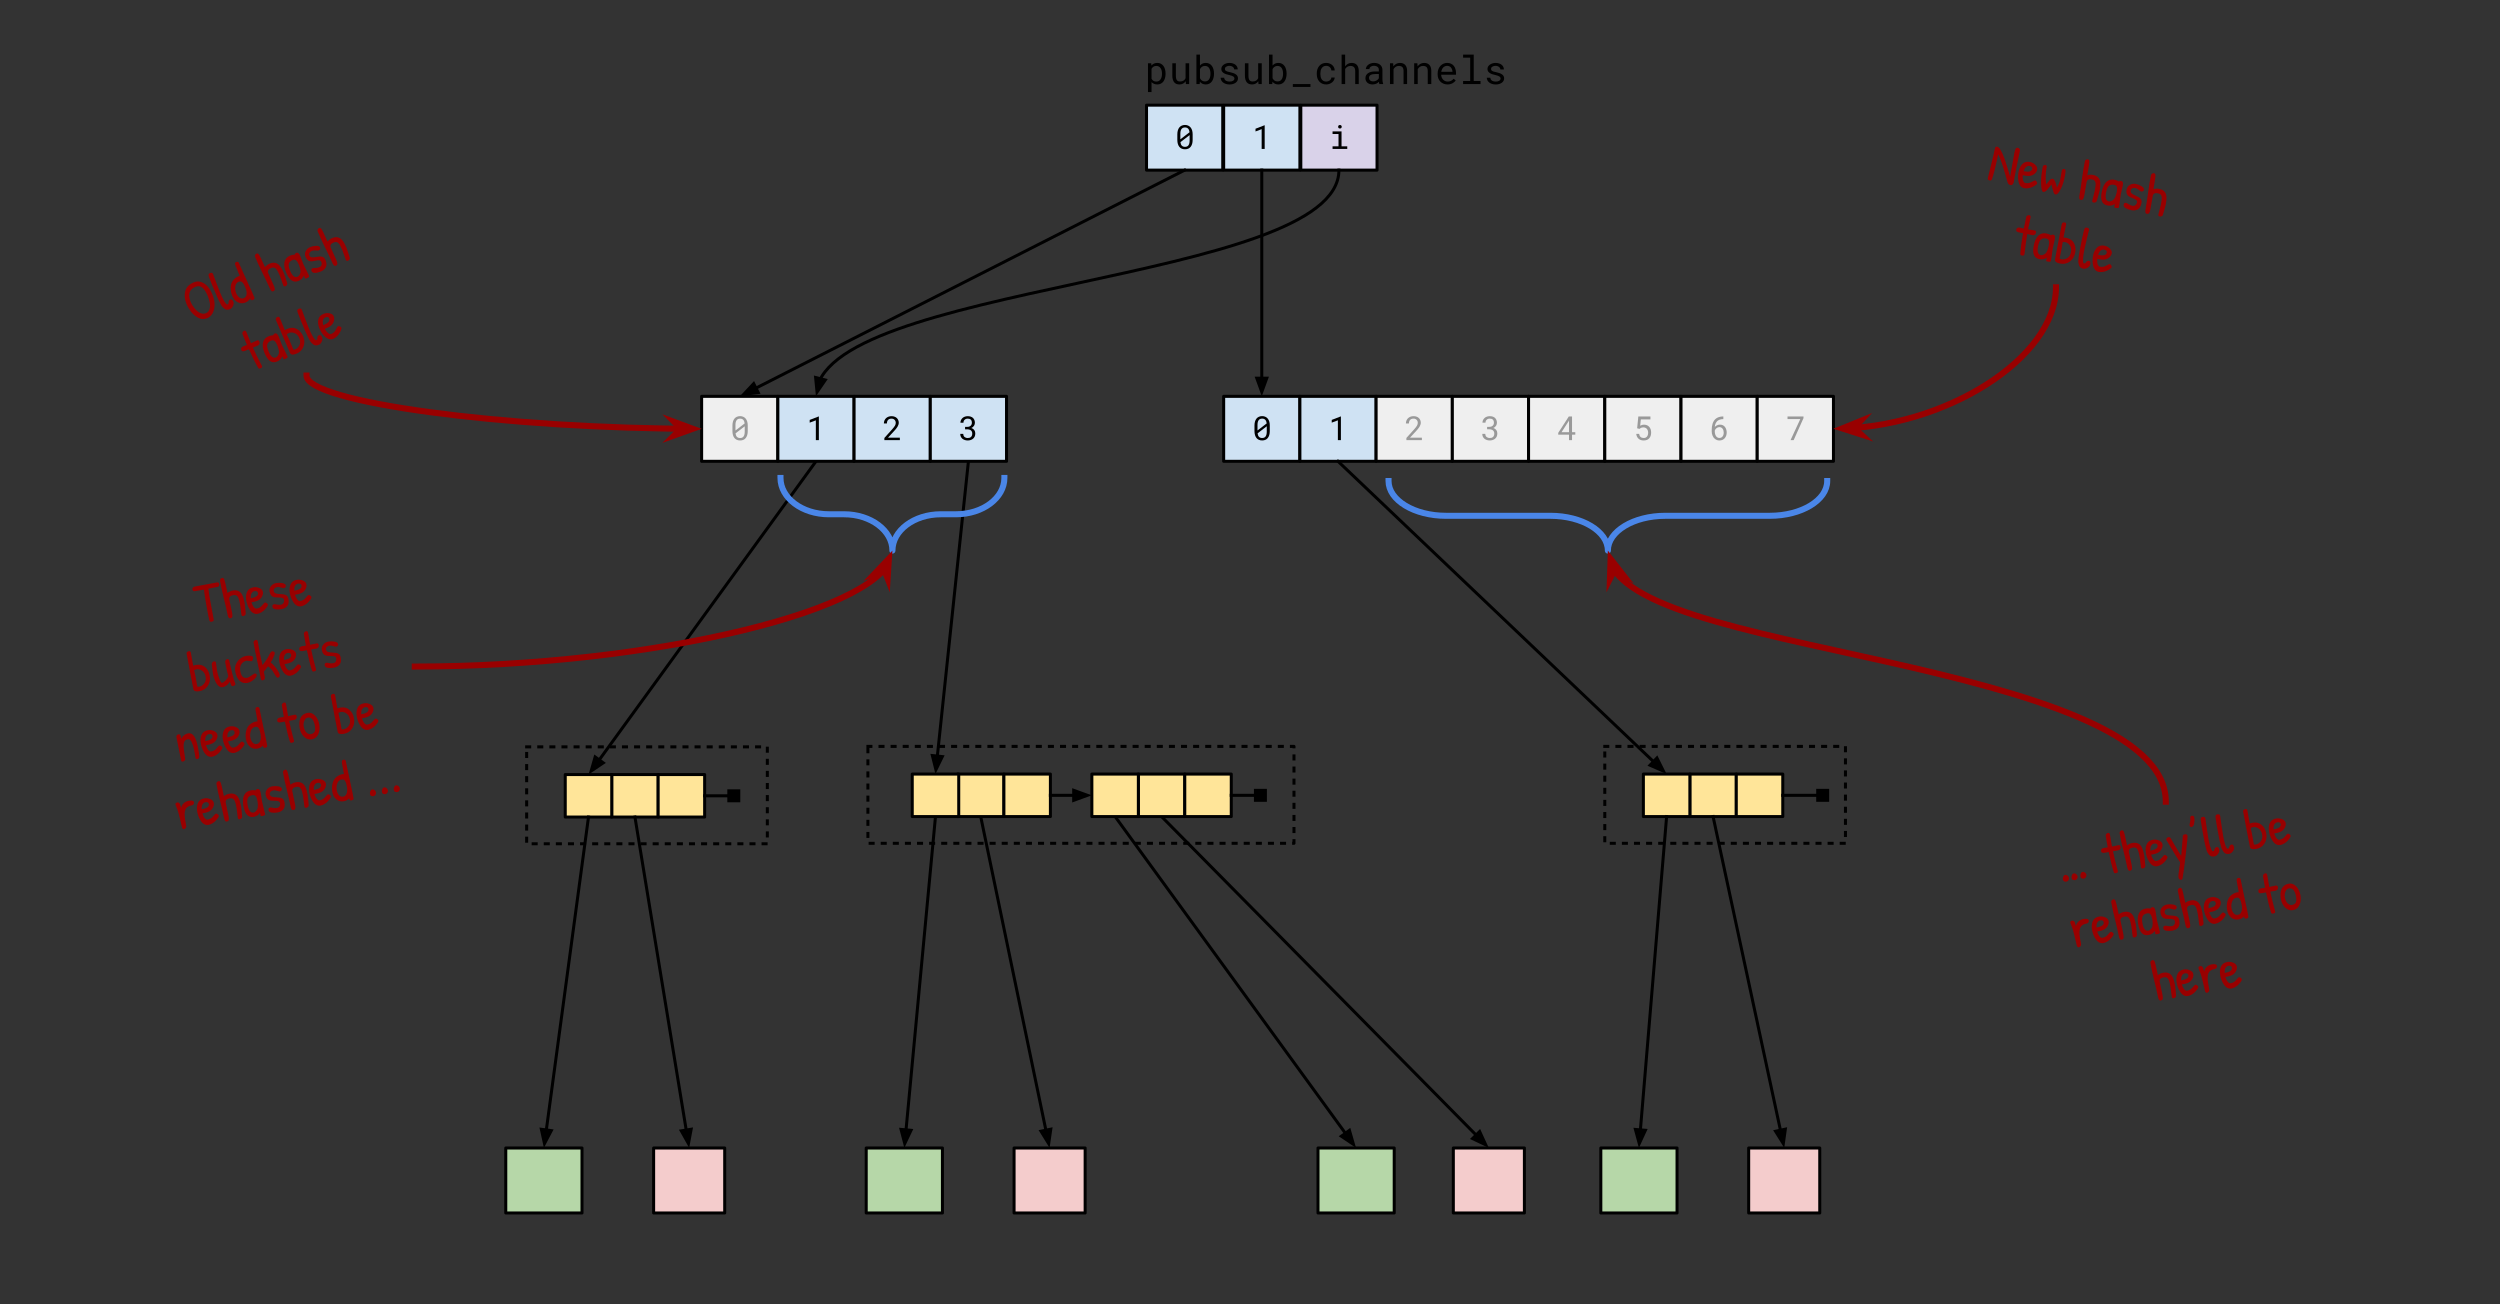 <svg fill="none" stroke-linecap="square" stroke-miterlimit="10" viewBox="0 0 826.412 431.113" xmlns="http://www.w3.org/2000/svg" xmlns:xlink="http://www.w3.org/1999/xlink"><rect x="0" y="0" width="826.412" height="431.113" fill="#333333" stroke="none"/><clipPath id="a"><path d="m0 0h826.412v431.113h-826.412z"/></clipPath><g clip-path="url(#a)"><path d="m0 0h826.412v431.113h-826.412z" fill="none"/><path d="m369.391 6.984h158.11v17.008h-158.11z" fill="none"/><path d="m385.297 24.433q0 .734-.188 1.375-.172.641-.516 1.109-.344.469-.859.734-.5.266-1.141.266-.625 0-1.109-.203-.484-.203-.828-.578v3.297h-1.172v-9.516h1.078l.062.75q.344-.422.828-.641.484-.234 1.125-.234.656 0 1.156.266.516.266.859.734.344.453.516 1.094.188.641.188 1.422zm-1.188-.125q0-.516-.109-.969-.109-.453-.344-.797-.219-.344-.578-.547-.359-.203-.859-.203-.562 0-.953.266-.375.266-.609.672v3.312q.234.406.609.672.391.25.969.25.484 0 .844-.203.359-.219.578-.562.234-.344.344-.797.109-.469.109-.969zm7.842 2.531q-.344.516-.859.797-.516.281-1.188.281-.531 0-.984-.156-.438-.172-.75-.531-.297-.359-.469-.906-.172-.547-.172-1.312v-4.094h1.172v4.094q0 .562.094.938.094.359.266.578.172.219.422.312.266.094.609.094.719 0 1.156-.297.438-.297.656-.781v-4.938h1.188v6.875h-1.078zm9.358-2.406q0 .734-.188 1.375-.172.641-.516 1.109-.328.469-.844.734-.5.266-1.156.266-.656 0-1.141-.234-.484-.234-.828-.672l-.062.781h-1.078v-9.75h1.172v3.625q.344-.422.812-.641.484-.234 1.109-.234.672 0 1.172.266.516.266.844.734.344.453.516 1.094.188.641.188 1.422zm-1.172-.125q0-.516-.109-.969-.094-.453-.312-.797-.203-.344-.562-.547-.344-.203-.844-.203-.312 0-.562.078-.25.078-.453.234-.203.141-.359.328-.156.188-.266.422v3q.125.234.266.422.156.188.359.344.203.141.453.219.266.078.562.078.484 0 .828-.188.359-.203.578-.547.219-.344.312-.797.109-.453.109-.953zm7.92 1.656q0-.203-.094-.375-.078-.172-.281-.297-.188-.141-.516-.25-.312-.125-.797-.234-.594-.109-1.078-.281-.484-.172-.828-.406-.344-.25-.547-.562-.188-.328-.188-.75 0-.422.188-.781.203-.359.562-.625.359-.281.844-.438.5-.172 1.094-.172.625 0 1.125.172.516.156.875.453.359.297.547.688.188.391.188.844h-1.172q0-.234-.109-.438-.109-.219-.312-.375-.203-.172-.5-.266-.281-.109-.641-.109-.375 0-.672.094-.281.078-.469.219-.188.125-.281.312-.094.188-.094.391 0 .203.078.359.078.156.266.281.188.125.5.234.312.094.797.188.641.141 1.141.312.5.172.844.422.344.234.516.562.188.328.188.75 0 .453-.203.828-.203.375-.578.641-.375.266-.891.422-.5.141-1.109.141-.703 0-1.25-.188-.547-.188-.922-.484-.375-.312-.578-.719-.203-.406-.203-.844h1.172q.031.359.188.609.172.25.422.406.266.141.562.203.312.062.609.062.734 0 1.156-.266.438-.281.453-.734zm7.889.875q-.344.516-.859.797-.516.281-1.188.281-.531 0-.984-.156-.438-.172-.75-.531-.297-.359-.469-.906-.172-.547-.172-1.312v-4.094h1.172v4.094q0 .562.094.938.094.359.266.578.172.219.422.312.266.094.609.094.719 0 1.156-.297.438-.297.656-.781v-4.938h1.188v6.875h-1.078zm9.358-2.406q0 .734-.188 1.375-.172.641-.516 1.109-.328.469-.844.734-.5.266-1.156.266-.656 0-1.141-.234-.484-.234-.828-.672l-.062.781h-1.078v-9.75h1.172v3.625q.344-.422.812-.641.484-.234 1.109-.234.672 0 1.172.266.516.266.844.734.344.453.516 1.094.188.641.188 1.422zm-1.172-.125q0-.516-.109-.969-.094-.453-.312-.797-.203-.344-.562-.547-.344-.203-.844-.203-.312 0-.562.078-.25.078-.453.234-.203.141-.359.328-.156.188-.266.422v3q.125.234.266.422.156.188.359.344.203.141.453.219.266.078.562.078.484 0 .828-.188.359-.203.578-.547.219-.344.312-.797.109-.453.109-.953zm9.061 4.438h-5.828v-.953h5.828zm5.217-1.781q.312 0 .609-.094.312-.109.547-.281.234-.188.375-.422.141-.25.156-.547h1.109q-.016.469-.25.891-.219.406-.609.719-.391.312-.891.5-.5.188-1.047.188-.781 0-1.375-.281-.578-.281-.969-.75-.391-.469-.594-1.078-.188-.625-.188-1.312v-.266q0-.688.188-1.297.203-.625.594-1.094.391-.484.969-.766.594-.281 1.375-.281.609 0 1.109.203.516.188.891.531.375.328.578.781.219.453.219.984h-1.109q-.016-.312-.141-.594-.125-.281-.359-.484-.219-.219-.531-.328-.297-.125-.656-.125-.547 0-.922.219-.359.219-.594.578-.234.344-.328.781-.094.438-.094.891v.266q0 .453.094.891.094.438.312.797.234.344.609.562.375.219.922.219zm6.248-5.016q.359-.547.891-.844.547-.297 1.234-.312.531 0 .969.156.453.156.75.484.312.328.484.844.172.5.172 1.188v4.328h-1.172v-4.328q0-.859-.406-1.266-.406-.406-1.156-.406-.562 0-1.031.281-.453.266-.734.734v4.984h-1.172v-9.75h1.172zm11.342 5.844q-.078-.141-.125-.328-.031-.203-.047-.422-.188.172-.406.344-.219.156-.484.281-.266.109-.562.172-.297.078-.625.078-.547 0-1-.156-.438-.156-.75-.422-.297-.281-.469-.641-.172-.375-.172-.812 0-.562.219-.984.234-.422.641-.703.422-.297 1-.438.578-.141 1.297-.141h1.281v-.531q0-.312-.109-.562-.109-.25-.328-.422-.203-.172-.516-.266-.297-.094-.672-.094-.344 0-.625.094-.266.078-.469.234-.188.141-.297.344-.094.188-.094.406h-1.188q.016-.375.203-.734.188-.359.531-.641.359-.297.859-.469.5-.188 1.141-.188.594 0 1.094.156.5.141.859.438.375.281.578.719.219.422.219 1v3.188q0 .344.062.734.062.375.172.656v.109zm-2.078-.891q.344 0 .641-.094.297-.094.531-.234.25-.141.422-.328.188-.188.281-.391v-1.391h-1.094q-1.016 0-1.594.312-.562.297-.562.953 0 .25.078.469.094.203.25.359.172.156.438.25.266.094.609.094zm6.608-5.984.078 1.016q.375-.531.922-.828.547-.297 1.219-.312.547 0 .984.156.438.156.75.484.312.312.484.812.172.5.172 1.188v4.359h-1.172v-4.328q0-.469-.109-.781-.094-.312-.297-.516-.203-.203-.5-.281-.281-.094-.656-.094-.594 0-1.047.297-.438.297-.703.781v4.922h-1.172v-6.875zm7.998 0 .078 1.016q.375-.531.922-.828.547-.297 1.219-.312.547 0 .984.156.438.156.75.484.312.312.484.812.172.5.172 1.188v4.359h-1.172v-4.328q0-.469-.109-.781-.094-.312-.297-.516-.203-.203-.5-.281-.281-.094-.656-.094-.594 0-1.047.297-.438.297-.703.781v4.922h-1.172v-6.875zm9.983 7q-.719 0-1.328-.25-.609-.25-1.047-.688-.422-.438-.672-1.047-.234-.609-.234-1.328v-.266q0-.844.266-1.5.266-.656.703-1.109.438-.453 1-.688.562-.25 1.156-.25.75 0 1.297.266.562.25.922.703.375.453.547 1.078.188.609.188 1.328v.531h-4.906q.016.469.172.891.172.406.453.719.281.297.672.484.391.172.875.172.625 0 1.109-.25.5-.266.812-.688l.719.562q-.172.266-.438.5-.25.234-.594.422-.328.188-.75.297-.422.109-.922.109zm-.156-6.156q-.359 0-.672.141-.312.125-.578.375-.25.25-.422.625-.172.359-.25.828h3.703v-.094q-.016-.344-.141-.672-.109-.344-.328-.609-.203-.266-.531-.422-.328-.172-.781-.172zm5.295-3.719h3.516v8.734h2.25v1.016h-5.766v-1.016h2.344v-7.719h-2.344zm12.389 7.922q0-.203-.094-.375-.078-.172-.281-.297-.188-.141-.516-.25-.312-.125-.797-.234-.594-.109-1.078-.281-.484-.172-.828-.406-.344-.25-.547-.562-.188-.328-.188-.75 0-.422.188-.781.203-.359.562-.625.359-.281.844-.438.5-.172 1.094-.172.625 0 1.125.172.516.156.875.453.359.297.547.688.188.391.188.844h-1.172q0-.234-.109-.438-.109-.219-.312-.375-.203-.172-.5-.266-.281-.109-.641-.109-.375 0-.672.094-.281.078-.469.219-.188.125-.281.312-.094.188-.094.391 0 .203.078.359.078.156.266.281.188.125.5.234.312.094.797.188.641.141 1.141.312.5.172.844.422.344.234.516.562.188.328.188.75 0 .453-.203.828-.203.375-.578.641-.375.266-.891.422-.5.141-1.109.141-.703 0-1.25-.188-.547-.188-.922-.484-.375-.312-.578-.719-.203-.406-.203-.844h1.172q.031.359.188.609.172.25.422.406.266.141.562.203.312.062.609.062.734 0 1.156-.266.438-.281.453-.734z" fill="#000"/><path d="m404.501 131.011h25.197v21.48h-25.197z" fill="#cfe2f3" fill-rule="evenodd"/><path d="m404.501 131.011h25.197v21.48h-25.197z" fill-rule="evenodd" stroke="#000" stroke-linecap="butt" stroke-linejoin="round"/><path d="m419.746 142.506q0 .734-.172 1.312-.172.578-.5.984-.312.391-.781.594-.469.203-1.078.203-.594 0-1.062-.203-.469-.203-.797-.594-.328-.406-.5-.984-.172-.578-.172-1.312v-1.844q0-.734.172-1.312.172-.578.484-.969.328-.406.797-.609.484-.219 1.078-.219.594 0 1.062.219.469.203.797.609.328.391.5.969.172.578.172 1.312zm-4.062-.203 3.047-2.344q-.094-.781-.469-1.172-.359-.406-1.047-.406-.781 0-1.156.531-.375.516-.375 1.531zm3.062-1.391-3.031 2.328q.078.75.453 1.156.375.391 1.047.391.797 0 1.156-.531.375-.531.375-1.547z" fill="#000"/><path d="m429.698 131.011h25.197v21.48h-25.197z" fill="#cfe2f3" fill-rule="evenodd"/><path d="m429.698 131.011h25.197v21.48h-25.197z" fill-rule="evenodd" stroke="#000" stroke-linecap="butt" stroke-linejoin="round"/><path d="m443.255 145.491h-1v-6.547l-2.031.766v-.906l2.953-1.141h.078z" fill="#000"/><path d="m454.895 131.011h25.197v21.48h-25.197z" fill="#efefef" fill-rule="evenodd"/><path d="m454.895 131.011h25.197v21.48h-25.197z" fill-rule="evenodd" stroke="#000" stroke-linecap="butt" stroke-linejoin="round"/><path d="m470.03 145.491h-5.125v-.719l2.562-2.844q.344-.375.562-.672.234-.297.375-.547.141-.25.203-.469.062-.234.062-.469 0-.281-.094-.531-.094-.266-.281-.453-.172-.188-.438-.297-.25-.109-.578-.109-.391 0-.672.109-.281.109-.484.328-.188.203-.281.5-.094.297-.094.656h-1q0-.5.172-.938.172-.438.5-.766.328-.328.797-.516.469-.188 1.062-.188.562 0 1 .172.453.156.75.453.312.281.469.688.172.391.172.844 0 .359-.125.703-.109.328-.312.672-.203.328-.469.656-.266.328-.562.641l-2.094 2.281h3.922z" fill="#999"/><path d="m480.092 131.011h25.197v21.48h-25.197z" fill="#efefef" fill-rule="evenodd"/><path d="m480.092 131.011h25.197v21.48h-25.197z" fill-rule="evenodd" stroke="#000" stroke-linecap="butt" stroke-linejoin="round"/><path d="m491.587 141.1h.703q.391 0 .672-.094.281-.109.469-.281.203-.188.297-.422.109-.25.109-.547 0-.688-.344-1.031-.344-.344-1.016-.344-.312 0-.578.094-.266.094-.453.281-.188.172-.297.422-.094.234-.094.547h-1q0-.453.172-.844.188-.391.5-.688.312-.297.75-.453.453-.172 1-.172.516 0 .953.141.438.141.75.422.312.281.484.703.172.406.172.938 0 .234-.078.484-.062.234-.203.469-.141.219-.375.422-.234.203-.547.328.375.125.625.328.266.203.422.453.156.234.219.516.062.266.062.531 0 .547-.188.984-.188.422-.531.719-.328.281-.781.438-.453.156-.984.156-.516 0-.969-.141-.453-.156-.797-.422-.328-.281-.531-.688-.188-.406-.188-.922h1q0 .312.094.562.109.25.297.438.203.172.469.266.281.094.625.094.344 0 .609-.078.281-.094.469-.281.203-.188.297-.453.109-.266.109-.641 0-.375-.125-.641-.109-.266-.328-.438-.219-.172-.531-.25-.312-.094-.688-.094h-.703z" fill="#999"/><path d="m320.123 152.496-10.898 103.402" fill="none"/><path d="m320.123 152.496-10.269 97.435" fill-rule="evenodd" stroke="#000" stroke-linecap="butt" stroke-linejoin="round"/><path d="m308.212 249.758 1.167 4.686 2.118-4.34z" fill="#000" fill-rule="evenodd" stroke="#000" stroke-linecap="butt"/><path d="m505.289 131.011h25.197v21.48h-25.197z" fill="#efefef" fill-rule="evenodd"/><path d="m505.289 131.011h25.197v21.48h-25.197z" fill-rule="evenodd" stroke="#000" stroke-linecap="butt" stroke-linejoin="round"/><path d="m519.659 142.866h1.078v.812h-1.078v1.812h-1v-1.812h-3.562v-.594l3.5-5.422h1.062zm-3.469 0h2.469v-3.875l-.156.297z" fill="#999"/><path d="m530.486 131.011h25.197v21.48h-25.197z" fill="#efefef" fill-rule="evenodd"/><path d="m530.486 131.011h25.197v21.48h-25.197z" fill-rule="evenodd" stroke="#000" stroke-linecap="butt" stroke-linejoin="round"/><path d="m541.183 141.569.391-3.906h4v.969h-3.172l-.219 2.094q.234-.141.547-.234.328-.109.75-.109.547 0 .969.188.438.188.734.531.312.344.469.828.156.484.156 1.062 0 .562-.156 1.047-.141.469-.453.828-.297.344-.766.547-.453.188-1.078.188-.484 0-.906-.125-.422-.141-.75-.406-.328-.281-.547-.688-.203-.406-.266-.953h.953q.094.672.484 1.016.406.344 1.031.344.359 0 .625-.125.281-.125.469-.359.188-.234.281-.562.094-.328.094-.734 0-.359-.109-.672-.109-.328-.312-.562-.188-.234-.484-.359-.281-.141-.656-.141-.25 0-.438.047-.172.031-.328.094-.141.062-.266.156-.125.094-.266.203z" fill="#999"/><path d="m555.682 131.011h25.197v21.48h-25.197z" fill="#efefef" fill-rule="evenodd"/><path d="m555.682 131.011h25.197v21.48h-25.197z" fill-rule="evenodd" stroke="#000" stroke-linecap="butt" stroke-linejoin="round"/><path d="m569.677 137.663v.891h-.078q-.5 0-.891.109-.391.094-.688.281-.297.172-.516.422-.203.234-.344.531-.141.281-.219.609-.062.312-.094.641.141-.172.328-.312.188-.141.391-.234.219-.109.453-.172.25-.062.516-.062.594 0 1.016.219.422.219.688.594.281.359.406.828.141.453.141.938 0 .547-.156 1.031-.156.484-.469.844-.297.359-.75.578-.453.203-1.047.203-.422 0-.781-.125-.344-.125-.625-.328-.281-.219-.5-.5-.203-.297-.344-.625-.141-.344-.219-.703-.062-.359-.062-.719v-.469q0-.531.062-1.062.078-.547.234-1.047.172-.5.438-.922.281-.438.688-.75.422-.312 1-.5.578-.188 1.344-.188zm-1.297 3.531q-.25 0-.484.078-.234.078-.438.234-.203.141-.359.344-.156.203-.25.438v.344q0 .516.125.922.125.391.328.672.203.266.469.406.281.141.594.141.344 0 .609-.125.266-.141.453-.375.188-.234.281-.562.094-.328.094-.719 0-.344-.094-.672-.078-.328-.266-.578-.172-.25-.438-.391-.266-.156-.625-.156z" fill="#999"/><path d="m580.879 131.011h25.197v21.48h-25.197z" fill="#efefef" fill-rule="evenodd"/><path d="m580.879 131.011h25.197v21.48h-25.197z" fill-rule="evenodd" stroke="#000" stroke-linecap="butt" stroke-linejoin="round"/><path d="m596.171 138.225-3.25 7.266h-1.031l3.219-6.953h-4.219v-.875h5.281z" fill="#999"/><path d="m335.215 379.488h23.496v21.48h-23.496z" fill="#f4cccc" fill-rule="evenodd"/><path d="m335.215 379.488h23.496v21.48h-23.496z" fill-rule="evenodd" stroke="#000" stroke-linecap="butt" stroke-linejoin="round"/><path d="m324.184 269.93 22.772 109.543" fill="none"/><path d="m324.184 269.93 21.55 103.669" fill-rule="evenodd" stroke="#000" stroke-linecap="butt" stroke-linejoin="round"/><path d="m344.117 373.935 2.541 4.107.694-4.779z" fill="#000" fill-rule="evenodd" stroke="#000" stroke-linecap="butt"/><path d="m383.972 269.93 108.189 109.543" fill="none"/><path d="m383.972 269.93 103.973 105.274" fill-rule="evenodd" stroke="#000" stroke-linecap="butt" stroke-linejoin="round"/><path d="m486.77 376.365 4.364 2.068-2.014-4.389z" fill="#000" fill-rule="evenodd" stroke="#000" stroke-linecap="butt"/><path d="m269.73 152.496-75.181 103.559" fill="none"/><path d="m269.73 152.496-71.656 98.704" fill-rule="evenodd" stroke="#000" stroke-linecap="butt" stroke-linejoin="round"/><path d="m196.737 250.229-1.329 4.643 4.003-2.702z" fill="#000" fill-rule="evenodd" stroke="#000" stroke-linecap="butt"/><path d="m309.239 269.93-10.299 109.543" fill="none"/><path d="m309.239 269.93-9.738 103.57" fill-rule="evenodd" stroke="#000" stroke-linecap="butt" stroke-linejoin="round"/><path d="m297.857 373.345 1.22 4.673 2.069-4.364z" fill="#000" fill-rule="evenodd" stroke="#000" stroke-linecap="butt"/><path d="m368.615 269.93 79.654 109.543" fill="none"/><path d="m368.615 269.93 76.125 104.691" fill-rule="evenodd" stroke="#000" stroke-linecap="butt" stroke-linejoin="round"/><path d="m443.404 375.592 4.005 2.699-1.333-4.642z" fill="#000" fill-rule="evenodd" stroke="#000" stroke-linecap="butt"/><path d="m286.339 379.488h25.197v21.48h-25.197z" fill="#b6d7a8" fill-rule="evenodd"/><path d="m286.339 379.488h25.197v21.48h-25.197z" fill-rule="evenodd" stroke="#000" stroke-linecap="butt" stroke-linejoin="round"/><path d="m174.094 246.89h79.559v32.031h-79.559z" fill="none"/><path d="m174.094 246.89h79.559v32.031h-79.559z" fill-rule="evenodd" stroke="#000" stroke-dasharray="1 3" stroke-linecap="butt" stroke-linejoin="round"/><path d="m202.206 256.04h15.37v14.047h-15.37z" fill="#ffe599" fill-rule="evenodd"/><path d="m202.206 256.04h15.37v14.047h-15.37z" fill-rule="evenodd" stroke="#000" stroke-linecap="butt" stroke-linejoin="round"/><path d="m217.562 256.04h15.37v14.047h-15.37z" fill="#ffe599" fill-rule="evenodd"/><path d="m217.562 256.04h15.37v14.047h-15.37z" fill-rule="evenodd" stroke="#000" stroke-linecap="butt" stroke-linejoin="round"/><path d="m232.932 263.064h11.78" fill="none"/><path d="m232.932 263.064h7.99" fill-rule="evenodd" stroke="#000" stroke-linecap="butt" stroke-linejoin="round"/><path d="m240.922 261.419h3.29v3.29h-3.29z" fill="#000" stroke="#000" stroke-linecap="butt"/><path d="m186.849 256.04h15.37v14.047h-15.37z" fill="#ffe599" fill-rule="evenodd"/><path d="m186.849 256.04h15.37v14.047h-15.37z" fill-rule="evenodd" stroke="#000" stroke-linecap="butt" stroke-linejoin="round"/><path d="m286.895 246.732h140.85v32.032h-140.85z" fill="none"/><path d="m286.895 246.732h140.85v32.032h-140.85z" fill-rule="evenodd" stroke="#000" stroke-dasharray="1 3" stroke-linecap="butt" stroke-linejoin="round"/><path d="m316.499 255.883h15.37v14.047h-15.37z" fill="#ffe599" fill-rule="evenodd"/><path d="m316.499 255.883h15.37v14.047h-15.37z" fill-rule="evenodd" stroke="#000" stroke-linecap="butt" stroke-linejoin="round"/><path d="m376.287 255.883h15.37v14.047h-15.37z" fill="#ffe599" fill-rule="evenodd"/><path d="m376.287 255.883h15.37v14.047h-15.37z" fill-rule="evenodd" stroke="#000" stroke-linecap="butt" stroke-linejoin="round"/><path d="m331.855 255.883h15.37v14.047h-15.37z" fill="#ffe599" fill-rule="evenodd"/><path d="m331.855 255.883h15.37v14.047h-15.37z" fill-rule="evenodd" stroke="#000" stroke-linecap="butt" stroke-linejoin="round"/><path d="m347.225 262.906h13.701" fill="none"/><path d="m347.225 262.906h7.701" fill-rule="evenodd" stroke="#000" stroke-linecap="butt" stroke-linejoin="round"/><path d="m354.926 264.558 4.538-1.652-4.538-1.652z" fill="#000" fill-rule="evenodd" stroke="#000" stroke-linecap="butt"/><path d="m391.643 255.883h15.37v14.047h-15.37z" fill="#ffe599" fill-rule="evenodd"/><path d="m391.643 255.883h15.37v14.047h-15.37z" fill-rule="evenodd" stroke="#000" stroke-linecap="butt" stroke-linejoin="round"/><path d="m407.013 262.906h11.78" fill="none"/><path d="m407.013 262.906h7.99" fill-rule="evenodd" stroke="#000" stroke-linecap="butt" stroke-linejoin="round"/><path d="m415.003 261.261h3.29v3.29h-3.29z" fill="#000" stroke="#000" stroke-linecap="butt"/><path d="m301.554 255.883h15.37v14.047h-15.37z" fill="#ffe599" fill-rule="evenodd"/><path d="m301.554 255.883h15.37v14.047h-15.37z" fill-rule="evenodd" stroke="#000" stroke-linecap="butt" stroke-linejoin="round"/><path d="m360.93 255.883h15.37v14.047h-15.37z" fill="#ffe599" fill-rule="evenodd"/><path d="m360.93 255.883h15.37v14.047h-15.37z" fill-rule="evenodd" stroke="#000" stroke-linecap="butt" stroke-linejoin="round"/><path d="m231.934 131.016h25.197v21.48h-25.197z" fill="#efefef" fill-rule="evenodd"/><path d="m231.934 131.016h25.197v21.48h-25.197z" fill-rule="evenodd" stroke="#000" stroke-linecap="butt" stroke-linejoin="round"/><path d="m247.179 142.512q0 .734-.172 1.312-.172.578-.5.984-.312.391-.781.594-.469.203-1.078.203-.594 0-1.062-.203-.469-.203-.797-.594-.328-.406-.5-.984-.172-.578-.172-1.312v-1.844q0-.734.172-1.312.172-.578.484-.969.328-.406.797-.609.484-.219 1.078-.219.594 0 1.062.219.469.203.797.609.328.391.5.969.172.578.172 1.312zm-4.062-.203 3.047-2.344q-.094-.781-.469-1.172-.359-.406-1.047-.406-.781 0-1.156.531-.375.516-.375 1.531zm3.062-1.391-3.031 2.328q.078.75.453 1.156.375.391 1.047.391.797 0 1.156-.531.375-.531.375-1.547z" fill="#999"/><path d="m257.131 131.016h25.197v21.48h-25.197z" fill="#cfe2f3" fill-rule="evenodd"/><path d="m257.131 131.016h25.197v21.48h-25.197z" fill-rule="evenodd" stroke="#000" stroke-linecap="butt" stroke-linejoin="round"/><path d="m270.688 145.496h-1v-6.547l-2.031.766v-.906l2.953-1.141h.078z" fill="#000"/><path d="m282.328 131.016h25.197v21.48h-25.197z" fill="#cfe2f3" fill-rule="evenodd"/><path d="m282.328 131.016h25.197v21.48h-25.197z" fill-rule="evenodd" stroke="#000" stroke-linecap="butt" stroke-linejoin="round"/><path d="m297.464 145.496h-5.125v-.719l2.562-2.844q.344-.375.562-.672.234-.297.375-.547.141-.25.203-.469.062-.234.062-.469 0-.281-.094-.531-.094-.266-.281-.453-.172-.188-.438-.297-.25-.109-.578-.109-.391 0-.672.109-.281.109-.484.328-.188.203-.281.5-.094.297-.094.656h-1q0-.5.172-.938.172-.438.5-.766.328-.328.797-.516.469-.188 1.062-.188.562 0 1 .172.453.156.75.453.312.281.469.688.172.391.172.844 0 .359-.125.703-.109.328-.312.672-.203.328-.469.656-.266.328-.562.641l-2.094 2.281h3.922z" fill="#000"/><path d="m307.525 131.016h25.197v21.48h-25.197z" fill="#cfe2f3" fill-rule="evenodd"/><path d="m307.525 131.016h25.197v21.48h-25.197z" fill-rule="evenodd" stroke="#000" stroke-linecap="butt" stroke-linejoin="round"/><path d="m319.02 141.105h.703q.391 0 .672-.094.281-.109.469-.281.203-.188.297-.422.109-.25.109-.547 0-.688-.344-1.031-.344-.344-1.016-.344-.312 0-.578.094-.266.094-.453.281-.188.172-.297.422-.094.234-.094.547h-1q0-.453.172-.844.188-.391.5-.688.312-.297.75-.453.453-.172 1-.172.516 0 .953.141.438.141.75.422.312.281.484.703.172.406.172.938 0 .234-.078.484-.062.234-.203.469-.141.219-.375.422-.234.203-.547.328.375.125.625.328.266.203.422.453.156.234.219.516.062.266.062.531 0 .547-.188.984-.188.422-.531.719-.328.281-.781.438-.453.156-.984.156-.516 0-.969-.141-.453-.156-.797-.422-.328-.281-.531-.688-.188-.406-.188-.922h1q0 .312.094.562.109.25.297.438.203.172.469.266.281.094.625.094.344 0 .609-.078.281-.094.469-.281.203-.188.297-.453.109-.266.109-.641 0-.375-.125-.641-.109-.266-.328-.438-.219-.172-.531-.25-.312-.094-.688-.094h-.703z" fill="#000"/><path d="m379 34.761h25.197v21.48h-25.197z" fill="#cfe2f3" fill-rule="evenodd"/><path d="m379 34.761h25.197v21.48h-25.197z" fill-rule="evenodd" stroke="#000" stroke-linecap="butt" stroke-linejoin="round"/><path d="m394.245 46.257q0 .734-.172 1.312-.172.578-.5.984-.312.391-.781.594-.469.203-1.078.203-.594 0-1.062-.203-.469-.203-.797-.594-.328-.406-.5-.984-.172-.578-.172-1.312v-1.844q0-.734.172-1.312.172-.578.484-.969.328-.406.797-.609.484-.219 1.078-.219.594 0 1.062.219.469.203.797.609.328.391.5.969.172.578.172 1.312zm-4.062-.203 3.047-2.344q-.094-.781-.469-1.172-.359-.406-1.047-.406-.781 0-1.156.531-.375.516-.375 1.531zm3.062-1.391-3.031 2.328q.078.75.453 1.156.375.391 1.047.391.797 0 1.156-.531.375-.531.375-1.547z" fill="#000"/><path d="m404.501 34.761h25.197v21.48h-25.197z" fill="#cfe2f3" fill-rule="evenodd"/><path d="m404.501 34.761h25.197v21.48h-25.197z" fill-rule="evenodd" stroke="#000" stroke-linecap="butt" stroke-linejoin="round"/><path d="m418.059 49.241h-1v-6.547l-2.031.766v-.906l2.953-1.141h.078z" fill="#000"/><path d="m391.598 56.241-147.055 74.772" fill="none"/><path d="m391.598 56.241-141.707 72.052" fill-rule="evenodd" stroke="#000" stroke-linecap="butt" stroke-linejoin="round"/><path d="m249.143 126.821-3.297 3.529 4.794-.585z" fill="#000" fill-rule="evenodd" stroke="#000" stroke-linecap="butt"/><path d="m417.1 56.241v74.772" fill="none"/><path d="m417.1 56.241v68.772" fill-rule="evenodd" stroke="#000" stroke-linecap="butt" stroke-linejoin="round"/><path d="m415.448 125.013 1.652 4.538 1.652-4.538z" fill="#000" fill-rule="evenodd" stroke="#000" stroke-linecap="butt"/><path d="m480.417 379.488h23.496v21.48h-23.496z" fill="#f4cccc" fill-rule="evenodd"/><path d="m480.417 379.488h23.496v21.48h-23.496z" fill-rule="evenodd" stroke="#000" stroke-linecap="butt" stroke-linejoin="round"/><path d="m435.682 379.488h25.197v21.48h-25.197z" fill="#b6d7a8" fill-rule="evenodd"/><path d="m435.682 379.488h25.197v21.48h-25.197z" fill-rule="evenodd" stroke="#000" stroke-linecap="butt" stroke-linejoin="round"/><path d="m216.067 379.488h23.496v21.48h-23.496z" fill="#f4cccc" fill-rule="evenodd"/><path d="m216.067 379.488h23.496v21.48h-23.496z" fill-rule="evenodd" stroke="#000" stroke-linecap="butt" stroke-linejoin="round"/><path d="m209.891 270.087 17.921 109.386" fill="none"/><path d="m209.891 270.087 16.951 103.465" fill-rule="evenodd" stroke="#000" stroke-linecap="butt" stroke-linejoin="round"/><path d="m225.212 373.819 2.364 4.211.896-4.745z" fill="#000" fill-rule="evenodd" stroke="#000" stroke-linecap="butt"/><path d="m194.534 270.087-14.74 109.386" fill="none"/><path d="m194.534 270.087-13.939 103.44" fill-rule="evenodd" stroke="#000" stroke-linecap="butt" stroke-linejoin="round"/><path d="m178.958 373.306 1.031 4.718 2.243-4.277z" fill="#000" fill-rule="evenodd" stroke="#000" stroke-linecap="butt"/><path d="m167.19 379.488h25.197v21.48h-25.197z" fill="#b6d7a8" fill-rule="evenodd"/><path d="m167.19 379.488h25.197v21.48h-25.197z" fill-rule="evenodd" stroke="#000" stroke-linecap="butt" stroke-linejoin="round"/><path d="m442.297 152.491 108.63 103.402" fill="none"/><path d="m442.297 152.491 104.284 99.265" fill-rule="evenodd" stroke="#000" stroke-linecap="butt" stroke-linejoin="round"/><path d="m545.442 252.952 4.426 1.932-2.148-4.325z" fill="#000" fill-rule="evenodd" stroke="#000" stroke-linecap="butt"/><path d="m530.486 246.732h79.559v32.032h-79.559z" fill="none"/><g fill-rule="evenodd"><path d="m530.486 246.732h79.559v32.032h-79.559z" stroke="#000" stroke-dasharray="1 3" stroke-linecap="butt" stroke-linejoin="round"/><path d="m558.597 255.883h15.37v14.047h-15.37z" fill="#ffe599"/><path d="m558.597 255.883h15.37v14.047h-15.37z" stroke="#000" stroke-linecap="butt" stroke-linejoin="round"/><path d="m573.953 255.883h15.37v14.047h-15.37z" fill="#ffe599"/><path d="m573.953 255.883h15.37v14.047h-15.37z" stroke="#000" stroke-linecap="butt" stroke-linejoin="round"/><path d="m543.24 255.883h15.37v14.047h-15.37z" fill="#ffe599"/><path d="m543.24 255.883h15.37v14.047h-15.37z" stroke="#000" stroke-linecap="butt" stroke-linejoin="round"/><path d="m578.051 379.488h23.496v21.48h-23.496z" fill="#f4cccc"/><path d="m578.051 379.488h23.496v21.48h-23.496z" stroke="#000" stroke-linecap="butt" stroke-linejoin="round"/></g><path d="m566.282 269.93 23.528 109.543" fill="none"/><path d="m566.282 269.93 22.268 103.677" fill-rule="evenodd" stroke="#000" stroke-linecap="butt" stroke-linejoin="round"/><path d="m586.935 373.954 2.568 4.09.662-4.784z" fill="#000" fill-rule="evenodd" stroke="#000" stroke-linecap="butt"/><path d="m550.925 269.93-9.165 109.543" fill="none"/><path d="m550.925 269.93-8.665 103.564" fill-rule="evenodd" stroke="#000" stroke-linecap="butt" stroke-linejoin="round"/><path d="m540.614 373.356 1.268 4.66 2.024-4.385z" fill="#000" fill-rule="evenodd" stroke="#000" stroke-linecap="butt"/><path d="m529.175 379.488h25.197v21.48h-25.197z" fill="#b6d7a8" fill-rule="evenodd"/><path d="m529.175 379.488h25.197v21.48h-25.197z" fill-rule="evenodd" stroke="#000" stroke-linecap="butt" stroke-linejoin="round"/><path d="m589.323 262.906h15.339" fill="none"/><path d="m589.323 262.906h11.549" fill-rule="evenodd" stroke="#000" stroke-linecap="butt" stroke-linejoin="round"/><path d="m600.872 261.261h3.29v3.29h-3.29z" fill="#000" stroke="#000" stroke-linecap="butt"/><path d="m38.864 93.721 85.669-34.961 19.622 47.906-85.669 34.961z" fill="none"/><path d="m64.134 93.306q1.23-.502 2.423-.061 2.314.827 3.653 4.095 1.333 3.253.23 5.88-.59 1.321-1.828 1.927-1.664.679-3.072-.08-1.394-.764-2.379-2.016-.971-1.258-1.51-2.573-.918-2.241-.446-4.138.483-2.037 2.928-3.034zm.482 1.508q-2.358.962-2.019 3.44.055.67.44 1.609.379.925 1.244 2.007 1.153 1.454 2.357 1.755.721.195 1.488-.118.781-.319 1.105-1.261.338-.948.117-2.106-.213-1.179-.657-2.263-.794-1.938-1.776-2.769-.982-.831-2.299-.294zm4.492-3.166q-.229-.683-.153-.95.091-.273.467-.427.752-.307 1.007.315.19.463.926 2.508.751 2.039 1.402 3.63.646 1.576 1.167 2.477.895 1.609 1.286 1.45.391-.159.36-.771-.002-.252.121-.488.131-.256.435-.38.608-.248 1.034.793.225.549-.152 1.361-.383.797-.976 1.039-.593.242-1.038.187-.445-.055-.842-.365-.383-.316-.667-.639-.284-.323-.553-.855-.477-.835-1.314-2.755-.837-1.92-1.56-3.684-.728-1.778-.952-2.447zm10.139-.459-1.406-3.392q-.385-.94.223-1.188.608-.248.879.249.138.214 1.218 2.726 1.094 2.507 2.116 4.672 1.022 2.165 1.81 4.088.219.535-.577.86-.521.213-.829-.539-.518.92-1.545 1.339-1.331.543-2.558-.104-1.213-.653-1.805-2.099-.592-1.446-.514-2.946.078-1.5 1.103-2.543.639-.666 1.362-.961.26-.106.524-.163zm1.07 2.365q-.284-.323-.541-.454-.257-.132-.477-.092-.22.039-.51.157-.275.112-.591.494-.322.368-.402.957-.179 1.17.253 2.226.426 1.041 1.104 1.541.686.479 1.453.167.767-.313.893-1.242.141-.935-.345-2.121-.539-1.316-.838-1.633zm8.347-3.254 1.844 4.091q.314.766.295.926.101.33-.001.574-.088.238-.565.433-.231.094-.495-.136-.249-.236-.426-.586-1.383-3.047-2.699-5.683-1.316-2.636-2.275-4.978-.148-.361.009-.679.157-.317.49-.453.492-.201.928.617.445.797.995 2.058.544 1.246.824 1.807.684-.802 1.567-1.163 2.04-.832 3.324.736.733.882 1.39 2.487.213.521.58 1.704.361 1.169.482 1.508.122.338-.076.639-.198.3-.516.43-.492.201-.705-.32l-1.125-3.118q-.16-.39-.571-1.269-.396-.885-.942-1.269-.537-.405-1.348-.075-1.447.59-.985 1.718zm9.248-6.71q.781-.319 1.32.997.059.145.124.304l.474 1.241q.208.59.439 1.154l1.904 3.864q.178.434-.719.8-.058.024-.26.106-.203.083-.354-.041-.137-.13-.168-.37-.022-.261-.257-.503-.455 1.198-1.786 1.741-2.488 1.015-4.058-2.816-.871-2.125-.519-3.535.36-1.429 1.85-2.038.709-.289 1.518-.333.101-.413.492-.572zm-1.165 2.349q-.998.407-1.253 1.186-.255.779.379 2.326 1.066 2.603 2.469 2.03.362-.148.674-.663.312-.516.329-1.012-.058-1.09-.52-2.218-.462-1.128-.944-1.522-.482-.394-1.133-.128zm4.254-.994q-.426-1.041.063-1.949.483-.923 1.452-1.318.984-.401 2.023-.42 1.039-.019 1.276.559.124.304-.036.572-.16.268-.334.339-.159.065-.26.106-.093.021-.831-.049-.738-.07-1.244.136-.506.207-.761.614-.255.408-.054.899.201.492.725.615.532.104 1.642-.113 1.125-.223 1.828-.071.712.131 1.121 1.129.598 1.46.08 2.381-.518.92-1.617 1.369-1.085.443-1.97.466-.877.003-1.125-.604-.278-.68.402-.957.174-.071.867-.067.708-.002 1.287-.238.593-.242.743-.742.164-.506-.037-.997-.207-.506-.701-.558-.494-.052-1.372.155-.884.192-1.34.192-1.234-.003-1.826-1.449zm8.34-3.083 1.844 4.091q.314.766.295.926.101.33-.001.574-.088.238-.565.433-.231.094-.495-.136-.249-.236-.426-.586-1.383-3.047-2.699-5.683-1.316-2.636-2.275-4.978-.148-.361.009-.679.157-.317.49-.453.492-.201.928.617.445.797.995 2.058.544 1.246.824 1.807.684-.802 1.567-1.163 2.04-.832 3.324.736.733.882 1.39 2.487.213.521.58 1.704.361 1.169.482 1.508.122.338-.076.639-.198.3-.516.43-.492.201-.705-.32l-1.125-3.118q-.16-.39-.57-1.269-.396-.885-.942-1.269-.537-.405-1.348-.074-1.447.59-.985 1.718z" fill="#900"/><path d="m80.402 114.495.874-.34q.304-.124.341-.156l-1.475-3.6q-.11-.31.082-.624.201-.335.446-.435.246-.1.456-0.0.21.1.332.438.122.338 1.484 3.664l2.025-.911q.535-.218.79.403.184.448.003.792-.18.344-.492.488-.298.138-.587.257l-1.076.422q.296.723 1.311 2.789 1.015 2.066 1.363 2.667.341.586.361.798.028.191-.087.323-.176.19-.566.349-.391.159-.635-.23-1.289-2.157-3.071-6.138-.153.079-1.209.51-1.042.425-1.29-.182-.361-.882.622-1.283zm10.398-4.243q.781-.319 1.32.997.059.145.124.304l.474 1.241q.208.59.439 1.154l1.904 3.864q.178.434-.719.8-.058.024-.26.106-.203.083-.354-.041-.137-.13-.168-.37-.022-.261-.257-.503-.455 1.198-1.786 1.741-2.488 1.015-4.058-2.816-.871-2.125-.519-3.535.36-1.429 1.85-2.038.709-.289 1.518-.333.101-.413.492-.572zm-1.165 2.349q-.998.407-1.253 1.186-.255.779.379 2.326 1.066 2.603 2.469 2.03.362-.148.674-.663.312-.516.329-1.012-.058-1.09-.52-2.218-.462-1.128-.944-1.522-.482-.394-1.133-.128zm1.571-6.801q-.29-.708.578-1.063.405-.165.679.297l1.084 2.646q.302.737.619 1.469.32-.249.87-.473 1.693-.691 3.086.074 1.408.759 2.113 2.479.705 1.721.091 3.355-.614 1.634-2.335 2.337-1.722.703-2.118-.266-.403-.983-2.133-4.918-1.721-3.955-2.533-5.936zm5.866 4.222q-.844-.246-1.538.037-.391.159-.736.469.694 1.405 2.198 5.077.345-.023.664-.153.68-.277 1.167-1.067.722-1.122.13-2.568-.592-1.446-1.884-1.796zm1.371-6.584q-.229-.683-.153-.95.091-.273.467-.427.752-.307 1.007.315.19.463.926 2.508.751 2.039 1.402 3.63.646 1.576 1.167 2.477.895 1.609 1.286 1.45.391-.159.36-.771-.002-.252.121-.488.131-.256.435-.38.608-.248 1.034.793.225.549-.152 1.361-.383.797-.976 1.039-.593.242-1.038.187-.445-.055-.842-.365-.383-.316-.667-.639-.284-.323-.553-.855-.477-.835-1.314-2.755-.837-1.92-1.56-3.684-.728-1.778-.952-2.447zm8.496.313q.94-.384 2.004-.177 1.058.193 1.39 1.002.326.795-.046 1.825-.378 1.015-1.456 1.64-.462.273-1.46.68.818 1.421 1.572 1.654.257.132.56.008 1.085-.443 1.539-1.438.454-.995.772-1.125.145-.059.526.089.396.142.491.374.19.463-.575 1.77-.326.606-.908 1.164-.582.558-1.175.8-1.533.626-3.062-1.045-.96-1.026-1.559-2.486-.598-1.46-.351-2.793.262-1.339 1.738-1.941zm.584 1.179q-.665.272-.835 1.218-.067.331.159 1.336 2.459-1.004 1.962-2.218-.302-.737-1.286-.336z" fill="#900"/><path d="m101.32 124.146c0 8.803 65.307 17.606 130.614 17.606" fill="none"/><path d="m101.32 124.146c0 4.402 16.327 8.803 40.817 12.104 12.245 1.651 26.531 3.026 41.837 3.989 7.653.481 15.561.86 23.597 1.118 4.018.129 8.068.228 12.133.294 1.016.017 2.034.031 3.052.044l2.323.024" fill-rule="evenodd" stroke="#900" stroke-linecap="butt" stroke-linejoin="round" stroke-width="2"/><path d="m225.08 141.719-2.26 2.238 6.19-2.219-6.169-2.279z" fill="#900" fill-rule="evenodd" stroke="#900" stroke-linecap="butt" stroke-width="2"/><path d="m644.943 34.761 90.551 19.055-10.583 50.677-90.551-19.055z" fill="none"/><path d="m666.593 48.858q.221-.065.512-.004.29.061.481.373.194.296.123.633-1.517 7.265-1.772 8.792-.24 1.53-.249 1.576-.086.413-.392.732-.303.304-.578.246-.26-.055-.391-.114-.131-.06-.247-.116-.097-.068-.182-.198l-.145-.222q-.06-.093-.138-.332-.078-.24-.128-.378-.048-.154-.134-.507-.086-.353-.41-1.475-.324-1.122-.586-2.008-.906-3.001-1.834-4.825-1.262 6.042-2.087 8.311-.154.431-.781.299-.306-.064-.476-.244-.152-.192-.081-.528.07-.336.907-3.657.837-3.321 1.01-4.147.172-.826.22-1.055.278-1.331.512-1.457.249-.123.463-.078 1.024.216 2.435 4.009.263.726.976 3.048.731 2.309.858 2.847l1.384-7.772q.332-1.591.732-1.746zm4.482 4.695q.994.209 1.759.977.769.753.59 1.609-.176.841-1.06 1.485-.882.629-2.125.543-.536-.033-1.591-.255-.118 1.636.376 2.251.139.253.46.32 1.147.241 2.08-.329.933-.57 1.27-.499.153.032.386.369.248.34.197.584-.102.489-1.468 1.144-.609.319-1.404.455-.795.136-1.421.004-1.621-.341-1.951-2.582-.221-1.388.102-2.933.323-1.545 1.274-2.51.967-.962 2.527-.634zm-.177 1.304q-.703-.148-1.374.541-.241.237-.617 1.195 2.599.547 2.868-.738.163-.78-.877-.999zm4.516 8.583q-.627-.132-.709-2.72-.067-2.585.575-5.659.067-.321.362-.435.314-.126.543-.077.229.048.338.215.109.167.061.396-.607 2.906-.187 5.789.201-.197.647-.806.465-.621.804-.869.358-.26.74-.18.398.084.704.755.31.656.475 1.393.168.722.193.759.83-1.454 1.108-2.785l.484-2.852q.045-.294.359-.419.317-.141.577-.086.55.116.113 2.211l-.214 1.025q-.521 2.493-1.694 4.29-.646 1.03-1.258.901-.352-.074-.562-.597-.195-.52-.404-1.426-.191-.918-.323-1.281l-.796.982q-.44.578-.669.833-.229.255-.595.481-.351.229-.672.162zm14.35-3.255-.764 4.422q-.169.811-.274.932-.101.33-.323.475-.207.148-.711.042-.245-.051-.334-.39-.074-.335-.024-.724.561-3.299.948-6.219.386-2.921.904-5.398.08-.382.388-.557.308-.175.659-.101.52.109.423 1.031-.078.91-.329 2.262-.247 1.337-.329 1.959 1.016-.281 1.949-.085 2.156.454 2.341 2.473.113 1.141-.242 2.839-.115.551-.474 1.736-.356 1.17-.445 1.519-.089.349-.421.486-.332.138-.668.067-.52-.109-.405-.66l.815-3.214q.086-.413.238-1.371.167-.955-.069-1.579-.218-.637-1.074-.817-1.529-.322-1.778.871zm11.419-.375q.826.174.535 1.566-.032.153-.067.321l-.302 1.294q-.158.605-.283 1.202l-.588 4.267q-.096.459-1.044.259-.061-.013-.275-.058-.214-.045-.271-.233-.041-.184.068-.401.128-.229.069-.56-1.048.738-2.455.442-2.63-.553-1.784-4.607.47-2.248 1.55-3.219 1.099-.982 2.674-.651.749.158 1.444.575.315-.285.728-.198zm-2.281 1.292q-1.055-.222-1.703.28-.648.502-.989 2.139-.575 2.753.908 3.065.382.08.93-.172.547-.252.839-.654.562-.935.812-2.128.249-1.193.07-1.789-.179-.596-.867-.741zm4.08 1.561q.23-1.101 1.144-1.58.917-.494 1.942-.278 1.04.219 1.911.785.871.567.744 1.178-.067.321-.35.453-.283.132-.466.093-.168-.035-.275-.058-.089-.035-.66-.506-.572-.472-1.107-.584-.535-.113-.975.082-.44.195-.548.715-.109.52.256.916.383.384 1.424.826 1.056.446 1.554.966.516.508.296 1.563-.323 1.545-1.267 2.017-.945.472-2.107.227-1.147-.241-1.893-.718-.728-.489-.594-1.131.15-.719.869-.568.183.039.756.431.588.395 1.199.524.627.132 1.031-.198.419-.327.528-.847.112-.535-.268-.855-.38-.32-1.223-.641-.84-.336-1.217-.591-1.02-.694-.701-2.223zm8.635 2.12-.764 4.422q-.169.811-.274.932-.101.33-.323.475-.206.148-.711.042-.245-.051-.334-.39-.074-.335-.024-.724.561-3.299.948-6.219.386-2.921.904-5.398.08-.382.388-.557.308-.175.66-.101.52.109.423 1.031-.078.91-.329 2.262-.247 1.337-.329 1.959 1.016-.281 1.949-.085 2.156.454 2.341 2.473.113 1.141-.242 2.839-.115.551-.474 1.736-.356 1.17-.445 1.519-.089.349-.421.486-.332.138-.668.067-.52-.109-.405-.66l.815-3.214q.086-.413.238-1.371.167-.955-.069-1.579-.218-.637-1.074-.817-1.529-.322-1.778.871z" fill="#900"/><path d="m667.715 75.248.914.208q.321.068.37.062l.795-3.808q.082-.318.418-.471.354-.165.614-.11.26.055.378.255.118.2.029.549-.089.349-.823 3.866l2.187.38q.566.119.428.777-.099.474-.441.658-.342.184-.681.128-.324-.052-.63-.117l-1.128-.253q-.16.765-.476 3.045-.317 2.281-.365 2.973-.046.677-.148.863-.084.174-.253.218-.252.059-.665-.028-.413-.087-.397-.547.141-2.509.894-6.805-.171-.02-1.288-.255-1.101-.232-.967-.874.195-.933 1.235-.714zm10.99 2.313q.826.174.535 1.566-.032.153-.067.321l-.302 1.294q-.158.605-.283 1.202l-.588 4.267q-.096.459-1.044.259-.061-.013-.275-.058-.214-.045-.271-.233-.041-.184.068-.401.128-.229.069-.56-1.048.738-2.455.442-2.63-.553-1.783-4.607.469-2.248 1.55-3.219 1.099-.982 2.674-.651.749.158 1.444.575.315-.285.728-.198zm-2.281 1.292q-1.055-.222-1.703.28-.648.502-.989 2.139-.575 2.753.908 3.065.382.08.93-.172.547-.252.839-.654.562-.935.812-2.128.249-1.193.07-1.789-.179-.596-.867-.741zm5.111-4.752q.156-.749 1.074-.556.428.09.396.626l-.584 2.799q-.163.78-.31 1.563.405-.027.986.096 1.789.376 2.515 1.791.742 1.417.361 3.238-.38 1.82-1.804 2.83-1.424 1.01-3.244.627-1.82-.383-1.606-1.408.217-1.04.989-5.269.79-4.241 1.227-6.336zm2.494 6.784q-.561-.677-1.295-.831-.413-.087-.873-.024-.212 1.552-1.024 5.437.299.175.635.245.719.151 1.564-.23 1.227-.524 1.546-2.054.319-1.53-.554-2.544zm4.824-4.685q.193-.694.406-.873.228-.176.626-.092.795.167.658.825-.102.489-.638 2.596-.52 2.11-.872 3.792-.348 1.667-.421 2.706-.16 1.835.253 1.921.413.087.73-.437.14-.21.374-.337.252-.138.573-.071.642.135.412 1.236-.121.581-.888 1.043-.764.446-1.391.314-.627-.132-.964-.426-.338-.295-.493-.774-.14-.477-.194-.903-.055-.427.021-1.018.073-.959.455-3.018.382-2.059.772-3.925.393-1.881.583-2.56zm6.862 5.021q.994.209 1.759.977.769.753.59 1.609-.176.841-1.06 1.485-.882.629-2.125.543-.536-.033-1.591-.255-.118 1.636.376 2.251.139.253.46.32 1.147.241 2.08-.329.933-.57 1.269-.499.153.032.386.369.248.34.197.584-.102.489-1.468 1.144-.609.319-1.404.455-.795.136-1.422.004-1.621-.341-1.951-2.582-.221-1.388.102-2.933.323-1.545 1.274-2.51.967-.962 2.527-.634zm-.177 1.304q-.703-.148-1.374.541-.241.237-.617 1.195 2.599.547 2.868-.738.163-.78-.877-.999z" fill="#900"/><path d="m679.636 94.965c0 23.386-36.787 46.772-73.575 46.772" fill="none"/><path d="m679.636 94.965c0 11.693-9.197 23.386-22.992 32.156-6.898 4.385-14.945 8.039-23.567 10.597-4.311 1.279-8.766 2.284-13.292 2.969-2.263.343-4.544.605-6.835.782l-.04.003" fill-rule="evenodd" stroke="#900" stroke-linecap="butt" stroke-linejoin="round" stroke-width="2"/><path d="m612.91 141.471 2.16-2.335-6.088 2.487 6.262 2.008z" fill="#900" fill-rule="evenodd" stroke="#900" stroke-linecap="butt" stroke-width="2"/><path d="m430.003 34.761h25.197v21.48h-25.197z" fill="#d9d2e9" fill-rule="evenodd"/><path d="m430.003 34.761h25.197v21.48h-25.197z" fill-rule="evenodd" stroke="#000" stroke-linecap="butt" stroke-linejoin="round"/><path d="m440.497 43.429h2.969v4.953h1.891v.859h-4.859v-.859h1.969v-4.094h-1.969zm1.844-1.531q0-.234.141-.406.156-.172.453-.172.297 0 .438.172.156.172.156.406 0 .25-.156.422-.141.156-.438.156-.297 0-.453-.156-.141-.172-.141-.422z" fill="#000"/><path d="m442.601 56.241c0 18.694-43.22 28.041-86.441 37.387-43.22 9.346-86.441 18.692-86.441 37.384" fill="none"/><path d="m442.601 56.241c0 18.694-43.22 28.041-86.441 37.387-21.61 4.673-43.22 9.346-59.428 15.188-8.104 2.921-14.857 6.133-19.584 9.784-2.364 1.825-4.221 3.76-5.487 5.823-.079.129-.156.258-.23.388l-.216.391" fill-rule="evenodd" stroke="#000" stroke-linecap="butt" stroke-linejoin="round"/><path d="m269.614 124.791.469 4.807 2.73-3.983z" fill="#000" fill-rule="evenodd" stroke="#000" stroke-linecap="butt"/><path d="m332.016 158c0 6.627-7.163 12-16 12h-5.008c-8.837 0-16 5.373-16 12 0-6.627-7.163-12-16-12h-5.008c-8.837 0-16-5.373-16-12z" fill="none"/><path d="m332.016 158c0 6.627-7.163 12-16 12h-5.008c-8.837 0-16 5.373-16 12 0-6.627-7.163-12-16-12h-5.008c-8.837 0-16-5.373-16-12" fill="none"/><path d="m332.016 158c0 6.627-7.163 12-16 12h-5.008c-8.837 0-16 5.373-16 12 0-6.627-7.163-12-16-12h-5.008c-8.837 0-16-5.373-16-12" fill-rule="evenodd" stroke="#4a86e8" stroke-linecap="butt" stroke-linejoin="round" stroke-width="2"/><path d="m36.543 211.409 96.126-16.567 8.882 50.992-96.126 16.567z" fill="none"/><path d="m64.269 193.917 7.557-1.413q.566.061.633.446.164.939-.606 1.072-1.401.242-2.961.574.189 1.632.331 2.448.142.816.18 1.031l1.222 6.56q.102.585-.19.73-.202.114-.541.173-.539.093-.708-.512-.36-1.428-1.046-5.369-.686-3.941-.718-4.76-.398.084-1.168.217-.755.13-1.897.311-.308.053-.51-.102-.202-.156-.25-.433-.048-.277.137-.579.201-.304.534-.393zm11.542 4.274.923 4.391q.142.816.089.968.028.344-.124.561-.137.214-.645.301-.246.042-.454-.239-.192-.284-.29-.664-.697-3.273-1.417-6.13-.72-2.857-1.154-5.35-.067-.385.155-.661.222-.276.576-.337.524-.09.774.802.263.874.53 2.224.264 1.334.418 1.942.841-.636 1.78-.798 2.171-.374 3.089 1.434.526 1.019.824 2.728.097.554.201 1.789.101 1.219.148 1.576.046.357-.211.607-.258.251-.596.309-.524.09-.62-.464l-.43-3.287q-.072-.416-.285-1.362-.197-.949-.648-1.442-.438-.511-1.3-.363-1.54.265-1.331 1.466zm7.962-4.052q1.001-.172 1.996.259.992.416 1.142 1.278.147.847-.437 1.772-.587.91-1.774 1.289-.51.167-1.573.35.494 1.564 1.181 1.953.222.184.546.128 1.155-.199 1.811-1.073.657-.874.995-.933.154-.027.495.2.356.224.399.47.086.493-.942 1.605-.448.521-1.137.941-.688.42-1.319.529-1.632.281-2.767-1.679-.718-1.208-.989-2.763-.271-1.555.257-2.803.543-1.251 2.114-1.522zm.318 1.277q-.708.122-1.077 1.01-.137.309-.132 1.339 2.618-.451 2.392-1.744-.137-.785-1.184-.605zm5.031.179q-.193-1.108.48-1.89.67-.797 1.702-.975 1.047-.18 2.066.024 1.019.205 1.126.821.056.323-.158.55-.214.227-.399.259-.169.029-.277.048-.095.001-.801-.227-.706-.227-1.245-.134-.539.093-.876.436-.337.343-.246.867.091.523.576.757.497.216 1.628.243 1.146.024 1.801.324.668.281.853 1.343.271 1.555-.433 2.342-.703.787-1.874.989-1.155.199-2.025.032-.857-.185-.97-.832-.126-.723.598-.848.185-.032.862.121.692.15 1.308.044.631-.109.885-.565.269-.459.178-.982-.094-.539-.565-.695-.471-.157-1.373-.144-.904-.003-1.35-.1-1.204-.268-1.473-1.807zm9.047-3.938q1.001-.173 1.996.259.992.416 1.142 1.278.147.847-.437 1.772-.587.91-1.774 1.289-.51.167-1.573.35.494 1.564 1.181 1.953.222.184.546.128 1.155-.199 1.811-1.073.657-.874.995-.933.154-.027.495.2.356.224.399.47.086.493-.942 1.605-.448.521-1.137.941-.688.42-1.319.529-1.632.281-2.767-1.68-.718-1.208-.989-2.763-.271-1.555.257-2.803.543-1.251 2.114-1.522zm.318 1.277q-.708.122-1.077 1.01-.137.309-.132 1.339 2.618-.451 2.392-1.744-.137-.785-1.184-.605z" fill="#900"/><path d="m61.692 216.163q-.131-.754.792-.913.431-.074.599.436l.491 2.817q.137.785.289 1.567.366-.174.951-.275 1.802-.31 2.999.736 1.213 1.044 1.532 2.875.319 1.832-.631 3.296-.95 1.464-2.783 1.78-1.832.316-2.012-.716-.182-1.047-1.027-5.261-.832-4.233-1.2-6.341zm4.824 5.384q-.771-.422-1.51-.295-.416.072-.82.3.376 1.521 1.057 5.431.342.052.681-.006.724-.125 1.369-.791.946-.94.678-2.479-.268-1.539-1.455-2.159zm3.484-2.027q.021-.337.214-.592.209-.258.455-.3.262-.045.416.023.155.068.199.14.044.072.107.251.147 1.481.351 2.651.204 1.17.744 2.631.555 1.458.879 1.402.508-.088 1.182-.774.686-.705.915-1.394-.685-2.657-1.02-4.581-.067-.385.131-.704.195-.335.55-.396.585-.101.722.684.233 1.339.889 3.922.656 2.582.979 3.256.073.146.108.346.032.185-.197.415-.214.227-.63.299-.4.069-.604-.372-.111-.361-.381-1.092-1.07 1.596-2.41 1.826-.616.106-1.189-.271-.56-.395-.977-1.148-.764-1.47-.999-2.824-.239-1.37-.433-3.398zm7.753 2.39q-.217-1.247.265-2.392.498-1.148 1.426-1.831.941-.701 1.911-.868.985-.17 1.613-.024.625.13.692.515.067.385-.082.807-.151.407-.505.468-.123.021-.761-.091-.623-.115-.792-.085-1.078.186-1.708 1.119-.63.933-.403 2.242.228 1.308.756 1.883.544.572 1.575.394.4-.069 1.318-.719.918-.65 1.164-.692.246-.042.427.085.178.112.218.343.078.446-.419 1.055-.484.591-1.275 1.06-.775.467-1.453.583-1.494.257-2.56-.764-1.053-1.039-1.41-3.087zm14.695 1.114q.153.877-.648 1.015-.339.058-1.211-1.488-.859-1.564-1.985-2.29-.086.142-.687.88-.588.72-.687.88l.324 1.863q.005.3-.03.465-.022.146-.198.32-.179.158-.502.213-.508.088-.615-.528-.303-1.739-1.092-5.361-.792-3.637-1.299-6.546-.062-.354.196-.605.255-.266.578-.322.431-.074.617.449l.579 3.325q.105.6.174.906.066.29.184.872.263 1.239.627 2.778.467-.508 1.158-1.547.707-1.041 1.028-1.747.493-1.179 1.047-1.274.154-.027.306.027.438.146.492.454.051.292-.125.83-.476 1.271-1.188 2.377 1.01.793 2.145 2.389.704 1.036.814 1.667zm2.28-8.447q1.001-.173 1.996.259.992.416 1.142 1.278.147.847-.437 1.772-.587.91-1.774 1.289-.51.167-1.573.35.494 1.564 1.181 1.953.222.184.546.128 1.155-.199 1.811-1.073.657-.874.995-.933.154-.027.495.2.356.224.399.47.086.493-.942 1.605-.448.521-1.137.941-.688.42-1.319.529-1.632.281-2.767-1.679-.718-1.208-.989-2.763-.271-1.555.257-2.803.543-1.251 2.114-1.522zm.318 1.277q-.708.122-1.077 1.01-.137.309-.132 1.339 2.618-.451 2.392-1.744-.137-.785-1.184-.605zm4.769-2.233.927-.144q.323-.056.367-.079l-.668-3.833q-.041-.326.214-.592.268-.284.53-.329.262-.045.445.098.183.143.23.499.046.357.663 3.897l2.173-.454q.57-.098.685.564.083.477-.167.774-.25.297-.586.37-.321.071-.629.124l-1.142.181q.134.77.682 3.006.548 2.236.758 2.898.208.646.181.857-.014.193-.155.296-.212.148-.628.219-.416.072-.57-.361-.796-2.384-1.683-6.655-.167.045-1.291.238-1.109.191-1.221-.455-.164-.939.884-1.119zm6.586 1.322q-.193-1.108.48-1.89.67-.797 1.702-.975 1.047-.18 2.066.024 1.019.205 1.126.821.056.323-.158.55-.214.227-.399.259-.169.029-.277.048-.095.001-.801-.227-.706-.227-1.245-.134-.539.093-.876.436-.337.343-.246.867.091.523.576.757.497.216 1.628.243 1.146.024 1.801.324.668.281.853 1.343.271 1.555-.433 2.342-.703.787-1.874.989-1.155.199-2.025.032-.857-.185-.97-.832-.126-.723.598-.848.185-.032.862.121.692.15 1.308.044.631-.109.885-.565.269-.459.178-.982-.094-.539-.565-.695-.471-.157-1.373-.144-.904-.003-1.35-.1-1.204-.268-1.473-1.807z" fill="#900"/><path d="m59.838 251.237-1.522-7.554q-.062-.354.144-.627.206-.273.437-.313.601-.104.781.389.165.495.259 1.033.786-1.499 2.295-1.759 2.325-.401 3.247 4.895.086.493.257 1.478.169.97.142 1.45-.042.578-.704.692-.462.08-.567-.521l-.152-1.052q-.378-2.17-.669-2.929-.278-.777-.484-1.233-.498-.945-1.206-.823-.939.162-1.194.887-.287.811-.192 1.809.18 1.761.52 3.716.064.369-.188.651-.24.263-.625.33-.477.082-.582-.518zm8.889-9.856q1.001-.173 1.996.259.992.416 1.142 1.278.147.847-.437 1.772-.587.91-1.774 1.289-.51.167-1.573.35.494 1.564 1.181 1.953.222.184.546.128 1.155-.199 1.811-1.073.657-.874.995-.933.154-.027.495.2.356.224.399.47.086.493-.942 1.605-.448.521-1.137.941-.688.42-1.319.529-1.632.281-2.767-1.68-.718-1.208-.989-2.763-.271-1.555.257-2.803.543-1.251 2.114-1.522zm.318 1.277q-.708.122-1.077 1.01-.137.309-.132 1.339 2.618-.451 2.392-1.744-.137-.785-1.184-.605zm7-2.538q1.001-.173 1.996.259.992.416 1.142 1.278.147.847-.437 1.772-.587.91-1.774 1.289-.51.167-1.573.35.494 1.564 1.181 1.953.222.184.546.128 1.155-.199 1.811-1.073.657-.874.995-.933.154-.027.495.2.356.224.399.47.086.493-.942 1.605-.448.521-1.137.941-.688.42-1.319.529-1.632.281-2.767-1.68-.718-1.208-.989-2.763-.271-1.555.257-2.803.543-1.251 2.114-1.522zm.318 1.277q-.708.122-1.077 1.01-.137.309-.132 1.339 2.618-.451 2.392-1.744-.137-.785-1.184-.605zm8.77-2.938-.645-3.615q-.174-1.001.472-1.112.647-.111.805.432.089.238.604 2.924.531 2.683 1.064 5.017.533 2.334.89 4.381.099.57-.748.716-.554.096-.694-.705-.703.787-1.797.976-1.417.244-2.477-.651-1.045-.898-1.313-2.437-.268-1.539.13-2.987.398-1.448 1.623-2.246.767-.513 1.537-.645.277-.048.547-.047zm.537 2.539q-.208-.376-.431-.56-.222-.184-.446-.193-.224-.009-.532.044-.293.05-.683.356-.394.29-.598.848-.426 1.104-.231 2.228.193 1.108.748 1.742.567.616 1.383.475.816-.141 1.139-1.021.338-.883.118-2.145-.244-1.401-.468-1.774zm6.861-3.799.927-.144q.323-.056.367-.079l-.668-3.833q-.041-.326.214-.592.268-.284.53-.329.262-.045.445.098.183.143.23.499.046.357.663 3.897l2.173-.454q.57-.098.685.564.083.477-.167.774-.25.297-.586.37-.321.071-.629.124l-1.142.181q.134.77.682 3.006.548 2.236.758 2.898.208.646.181.857-.014.193-.155.296-.212.148-.628.219-.416.072-.57-.361-.796-2.384-1.683-6.655-.167.045-1.291.238-1.109.191-1.221-.455-.164-.939.884-1.119zm9.16-1.563q1.355-.234 2.443.911 1.103 1.142 1.419 2.958.314 1.801-.357 3.233-.658 1.414-2.136 1.668-1.463.252-2.597-.884-1.121-1.155-1.397-2.74-.357-2.047.248-3.404.668-1.447 2.377-1.742zm.053 1.576q-.785.135-1.149 1.054-.366.903-.205 1.827.247 1.416.932 2.075.698.641 1.407.519 1.278-.22 1.442-1.374.063-.55-.077-1.35-.534-3.063-2.351-2.75zm7.637-6.945q-.131-.754.793-.913.431-.074.599.436l.491 2.817q.137.785.289 1.567.366-.174.951-.275 1.802-.31 2.999.736 1.213 1.044 1.532 2.875.319 1.832-.631 3.296-.95 1.464-2.783 1.78-1.832.316-2.012-.716-.182-1.047-1.027-5.261-.832-4.233-1.2-6.341zm4.824 5.384q-.771-.422-1.51-.295-.416.072-.82.3.376 1.521 1.057 5.431.342.052.681-.006.724-.125 1.369-.791.946-.94.678-2.479-.268-1.539-1.455-2.159zm6.094-3.159q1.001-.172 1.996.259.992.416 1.142 1.278.147.847-.437 1.772-.587.91-1.774 1.289-.51.167-1.573.35.494 1.564 1.181 1.953.222.184.546.128 1.155-.199 1.811-1.073.657-.874.995-.933.154-.027.495.2.356.224.399.47.086.493-.942 1.605-.448.521-1.137.941-.688.42-1.319.529-1.632.281-2.767-1.679-.718-1.208-.989-2.763-.271-1.555.257-2.803.543-1.251 2.114-1.522zm.318 1.277q-.708.122-1.077 1.01-.137.309-.132 1.339 2.618-.451 2.392-1.744-.137-.785-1.184-.605z" fill="#900"/><path d="m61.224 271.103.353 1.937q.059.339-.201.669-.26.33-.552.381-.431.074-.672-.582-.04-.136-.629-2.698-.576-2.58-1.203-3.994-.295-.694-.317-.817-.107-.616.647-.746.308-.053.536.161.24.196.332.45.089.238.195.664.121.423.158.544.221-1.005.926-1.602.702-.613 1.641-.774 1.54-.265 1.677.52.07.4-.167.679-.222.276-.576.337-1.601.276-2.087 1.406-.472 1.112-.062 3.467zm6.323-7.194q1.001-.173 1.996.259.992.416 1.142 1.278.147.847-.437 1.772-.587.91-1.774 1.289-.51.167-1.573.35.494 1.564 1.181 1.953.222.184.546.128 1.155-.199 1.811-1.073.657-.874.995-.933.154-.027.495.2.356.224.399.47.086.493-.942 1.605-.448.521-1.137.941-.688.42-1.319.529-1.632.281-2.767-1.68-.718-1.208-.989-2.763-.271-1.555.257-2.803.543-1.251 2.114-1.522zm.318 1.277q-.708.122-1.077 1.01-.137.309-.132 1.339 2.618-.451 2.392-1.744-.137-.785-1.184-.605zm6.76.183.923 4.391q.142.816.089.968.028.344-.124.561-.137.214-.645.301-.246.042-.454-.239-.192-.284-.29-.664-.697-3.273-1.417-6.13-.72-2.857-1.154-5.35-.067-.385.155-.661.222-.276.576-.337.524-.09.774.802.263.874.53 2.224.264 1.334.418 1.942.841-.636 1.78-.798 2.171-.374 3.089 1.434.526 1.019.824 2.728.097.554.201 1.789.101 1.219.148 1.576.046.357-.211.607-.258.251-.596.309-.524.09-.62-.464l-.43-3.287q-.072-.416-.285-1.362-.197-.949-.648-1.442-.438-.511-1.3-.363-1.54.265-1.331 1.466zm10.473-4.564q.831-.143 1.075 1.257.027.154.056.323l.197 1.314q.076.621.181 1.221l1.03 4.183q.08.462-.874.626-.062.011-.277.048-.216.037-.337-.116-.106-.156-.085-.398.034-.26-.143-.546-.701 1.072-2.118 1.316-2.648.456-3.359-3.623-.394-2.263.252-3.563.659-1.319 2.245-1.592.755-.13 1.555.002.187-.381.603-.453zm-1.643 2.043q-1.062.183-1.479.889-.416.706-.129 2.353.483 2.771 1.976 2.513.385-.066.801-.503.416-.436.538-.917.177-1.077-.032-2.278-.209-1.201-.596-1.689-.386-.488-1.079-.369zm4.369-.055q-.193-1.108.48-1.89.67-.797 1.702-.975 1.047-.18 2.066.024 1.019.205 1.126.821.056.323-.158.55-.214.227-.399.259-.169.029-.277.048-.095.001-.801-.227-.706-.227-1.245-.134-.539.093-.876.436-.337.343-.246.867.091.523.576.757.497.216 1.628.243 1.146.024 1.801.324.668.281.853 1.343.271 1.555-.433 2.342-.703.787-1.874.989-1.155.199-2.025.032-.857-.185-.97-.832-.126-.723.598-.848.185-.032.862.121.692.15 1.308.044.631-.109.885-.565.269-.459.178-.982-.094-.539-.565-.695-.471-.157-1.373-.144-.905-.003-1.35-.1-1.204-.268-1.473-1.807zm8.808-1.217.923 4.391q.142.816.089.968.028.344-.124.561-.137.214-.645.301-.246.042-.454-.239-.192-.284-.29-.664-.697-3.273-1.417-6.13-.72-2.857-1.154-5.35-.067-.385.155-.661.222-.276.576-.337.524-.09.774.802.263.874.53 2.224.264 1.334.418 1.942.841-.636 1.78-.798 2.171-.374 3.089 1.434.526 1.019.824 2.728.097.554.201 1.789.101 1.219.148 1.576.046.357-.211.607-.258.251-.596.309-.524.09-.62-.464l-.43-3.287q-.072-.416-.285-1.362-.197-.949-.648-1.442-.438-.511-1.3-.363-1.54.265-1.331 1.466zm7.962-4.052q1.001-.173 1.996.259.992.416 1.142 1.278.147.847-.437 1.772-.587.91-1.774 1.289-.51.167-1.573.35.494 1.564 1.181 1.953.222.184.546.128 1.155-.199 1.811-1.073.657-.874.995-.933.154-.027.495.2.356.224.399.47.086.493-.942 1.605-.448.521-1.137.941-.688.42-1.319.529-1.632.281-2.767-1.68-.718-1.208-.989-2.763-.271-1.555.257-2.803.543-1.251 2.114-1.522zm.318 1.277q-.708.122-1.077 1.01-.137.309-.132 1.339 2.618-.451 2.392-1.744-.137-.785-1.184-.605zm8.77-2.938-.645-3.615q-.174-1.001.472-1.112.647-.111.805.432.089.238.604 2.924.531 2.683 1.064 5.017.533 2.334.89 4.381.099.57-.748.716-.554.096-.694-.705-.703.787-1.797.976-1.417.244-2.477-.651-1.045-.898-1.313-2.437-.268-1.539.13-2.987.398-1.448 1.623-2.246.767-.513 1.537-.645.277-.048.547-.047zm.537 2.539q-.208-.376-.431-.56-.222-.184-.446-.193-.224-.009-.532.044-.293.05-.683.356-.394.29-.598.848-.426 1.104-.231 2.228.193 1.108.748 1.742.567.616 1.383.475.816-.141 1.139-1.021.338-.883.118-2.145-.244-1.401-.468-1.774zm8.824 2.554q.4-.069.747.188.359.239.496.755.072.416-.159.82-.234.389-.649.461-.4.069-.761-.091-.345-.162-.423-.609-.08-.462.134-.959.215-.497.615-.566zm3.934-.678q.4-.069.747.188.359.239.496.755.072.416-.158.82-.234.389-.649.461-.4.069-.761-.091-.345-.162-.423-.609-.08-.462.134-.959.215-.497.615-.566zm3.934-.678q.4-.069.747.188.359.239.496.755.072.416-.158.82-.234.389-.649.461-.4.069-.761-.091-.346-.162-.423-.609-.08-.462.134-.959.215-.497.615-.566z" fill="#900"/><path d="m137.11 220.338c78.945 0 157.89-19.165 157.89-38.331" fill="none"/><path d="m137.11 220.338c39.472 0 78.945-4.791 108.549-11.978 14.802-3.594 27.137-7.786 35.772-12.278 4.317-2.246 7.709-4.567 10.022-6.925.145-.147.285-.295.421-.443.068-.074.135-.148.201-.222l.18-.205" fill-rule="evenodd" stroke="#900" stroke-linecap="butt" stroke-linejoin="round" stroke-width="2"/><path d="m292.255 188.288 1.16 2.962.414-6.563-4.536 4.762z" fill="#900" fill-rule="evenodd" stroke="#900" stroke-linecap="butt" stroke-width="2"/><path d="m604.008 159.008c0 6.349-8.507 11.496-19 11.496h-34.504c-10.493 0-19 5.147-19 11.496 0-6.349-8.507-11.496-19-11.496h-34.504c-10.493 0-19-5.147-19-11.496z" fill="none"/><path d="m604.008 159.008c0 6.349-8.507 11.496-19 11.496h-34.504c-10.493 0-19 5.147-19 11.496 0-6.349-8.507-11.496-19-11.496h-34.504c-10.493 0-19-5.147-19-11.496" fill="none"/><path d="m604.008 159.008c0 6.349-8.507 11.496-19 11.496h-34.504c-10.493 0-19 5.147-19 11.496 0-6.349-8.507-11.496-19-11.496h-34.504c-10.493 0-19-5.147-19-11.496" fill-rule="evenodd" stroke="#4a86e8" stroke-linecap="butt" stroke-linejoin="round" stroke-width="2"/><path d="m660.979 274.49 109.921-18.961 12.189 70.047-109.921 18.961z" fill="none"/><path d="m682.669 289.206q.4-.069.746.188.359.239.496.755.072.416-.159.82-.234.389-.649.461-.4.069-.761-.091-.345-.162-.423-.609-.08-.462.135-.959.215-.497.615-.566zm2.233.075q.199-.494.631-.569.431-.074.785.229.352.288.442.717.088.413-.143.818-.234.389-.649.461-.4.069-.761-.091-.345-.162-.423-.609-.08-.462.119-.956zm3.525-1.068q.4-.069.762.186.374.237.512.752.072.416-.174.823-.234.389-.634.458-.4.069-.761-.091-.345-.162-.426-.624-.08-.462.122-.941.199-.494.6-.563zm7.006-7.9.927-.144q.323-.056.367-.079l-.667-3.833q-.041-.326.214-.592.268-.284.53-.329.262-.045.445.098.183.143.23.499.046.357.662 3.897l2.173-.454q.57-.098.685.564.083.477-.167.774-.25.297-.586.371-.321.071-.629.124l-1.142.181q.134.77.682 3.006.548 2.236.758 2.898.208.646.181.857-.014.193-.155.296-.212.148-.628.219-.416.072-.57-.361-.795-2.384-1.681-6.655-.167.045-1.291.238-1.109.191-1.221-.455-.163-.939.884-1.12zm8.315 1.325.923 4.391q.142.816.089.968.028.344-.124.561-.137.214-.645.302-.246.043-.454-.239-.192-.284-.29-.664-.696-3.273-1.416-6.13-.719-2.857-1.153-5.351-.067-.385.155-.661.222-.276.576-.337.524-.09.774.802.263.874.53 2.224.264 1.334.417 1.942.841-.637 1.78-.799 2.171-.374 3.088 1.433.526 1.019.824 2.728.096.554.2 1.789.101 1.219.147 1.576.046.357-.212.607-.258.251-.596.309-.523.09-.62-.464l-.429-3.287q-.072-.416-.285-1.362-.197-.949-.647-1.442-.438-.511-1.3-.362-1.54.266-1.331 1.466zm7.962-4.053q1.001-.173 1.996.258.992.416 1.142 1.278.147.847-.437 1.772-.587.91-1.774 1.289-.51.167-1.573.351.494 1.564 1.18 1.953.222.184.546.128 1.155-.199 1.812-1.074.657-.874.995-.933.154-.027.495.2.356.224.399.47.086.493-.942 1.605-.448.521-1.137.941-.688.42-1.32.529-1.632.282-2.766-1.679-.718-1.208-.988-2.763-.271-1.555.258-2.803.544-1.251 2.114-1.522zm.317 1.277q-.708.122-1.077 1.01-.137.309-.132 1.339 2.618-.452 2.393-1.745-.137-.785-1.184-.604zm10.282-3.09q.246-.042.507.087.26.129.295.33.096.554-.56 6.169-.659 5.6-1.054 7.888-.081.537-.435.598-.354.061-.615-.163-.243-.212-.329-.704-.086-.493.209-2.446.312-1.941.363-2.473-.614-.703-4.541-7.319-.047-.087-.071-.226-.027-.154.146-.437.188-.286.573-.353.4-.069.716.289.38.632 1.272 2.207.89 1.559 1.344 2.257.452.683.902 1.446.109-.923.298-3.571.205-2.652.235-3.022-.011-.426.744-.556zm1.707-5.416q-.046-.262.125-.466.171-.204.417-.246.246-.042.494.105.245.132.296.425.179 1.031-.024 2.05-.203 1.018-.819 1.124-.616.106-.726-.525-.046-.262.16-.995.205-.733.077-1.472zm3.491.952q-.077-.716.055-.961.147-.247.548-.316.801-.138.916.524.086.493.366 2.648.295 2.153.59 3.846.292 1.678.607 2.67.529 1.764.945 1.692.416-.072.517-.676.052-.247.223-.451.183-.222.507-.278.647-.112.84.997.102.585-.44 1.297-.545.697-1.176.805-.631.109-1.054-.04-.422-.149-.744-.538-.306-.391-.514-.768-.208-.376-.356-.953-.287-.918-.692-2.973-.405-2.055-.732-3.933-.329-1.893-.404-2.594zm4.89-.844q-.077-.716.055-.961.147-.247.548-.316.801-.138.916.524.086.493.366 2.648.295 2.153.59 3.846.292 1.678.607 2.67.529 1.764.945 1.692.416-.072.517-.676.052-.247.223-.451.183-.222.507-.278.647-.112.84.997.102.585-.44 1.297-.545.697-1.176.805-.631.109-1.054-.04-.422-.149-.744-.538-.306-.391-.514-.768-.208-.376-.356-.953-.287-.918-.692-2.973-.405-2.055-.732-3.933-.329-1.893-.404-2.594zm9.117-2.128q-.131-.754.793-.914.431-.074.599.436l.49 2.817q.137.785.289 1.568.366-.174.951-.275 1.802-.311 2.999.735 1.212 1.043 1.531 2.875.319 1.832-.632 3.296-.951 1.464-2.783 1.78-1.832.316-2.012-.715-.182-1.047-1.027-5.261-.832-4.233-1.199-6.342zm4.822 5.384q-.771-.422-1.51-.294-.416.072-.82.3.376 1.521 1.056 5.431.342.052.681-.006.724-.125 1.369-.791.947-.94.679-2.48-.268-1.539-1.454-2.159zm6.094-3.16q1.001-.173 1.996.258.992.416 1.142 1.278.147.847-.437 1.772-.587.91-1.774 1.289-.51.167-1.573.351.494 1.564 1.18 1.953.222.184.546.128 1.155-.199 1.812-1.074.657-.874.995-.933.154-.027.495.2.356.224.399.47.086.493-.942 1.605-.448.521-1.137.941-.688.42-1.32.529-1.632.282-2.766-1.679-.718-1.208-.988-2.763-.271-1.555.258-2.803.544-1.251 2.114-1.522zm.317 1.277q-.708.122-1.077 1.01-.137.309-.132 1.339 2.618-.452 2.393-1.745-.137-.785-1.184-.604z" fill="#900"/><path d="m687.583 310.176.353 1.937q.059.339-.201.669-.26.33-.552.381-.431.074-.672-.582-.039-.136-.628-2.698-.576-2.58-1.203-3.994-.295-.694-.317-.817-.107-.616.647-.746.308-.053.536.161.24.196.332.45.089.238.195.664.121.423.158.544.221-1.005.926-1.603.702-.613 1.641-.775 1.54-.266 1.676.52.07.4-.167.679-.222.276-.576.337-1.601.276-2.087 1.406-.473 1.112-.063 3.467zm6.324-7.195q1.001-.173 1.996.258.992.415 1.142 1.278.147.847-.437 1.772-.587.91-1.774 1.289-.51.167-1.573.351.494 1.564 1.18 1.953.222.184.546.128 1.155-.199 1.812-1.074.657-.874.995-.933.154-.027.495.2.356.224.399.47.086.493-.942 1.605-.449.521-1.137.941-.688.42-1.319.529-1.632.282-2.766-1.679-.718-1.208-.988-2.763-.271-1.555.258-2.803.544-1.251 2.114-1.522zm.317 1.277q-.708.122-1.077 1.01-.137.309-.132 1.339 2.618-.452 2.393-1.745-.137-.785-1.184-.604zm6.76.182.923 4.391q.142.816.089.968.028.344-.125.561-.137.214-.645.302-.246.043-.454-.239-.192-.284-.29-.664-.696-3.273-1.416-6.13-.719-2.857-1.153-5.351-.067-.385.155-.661.222-.276.576-.337.524-.09.774.802.263.874.53 2.224.264 1.334.417 1.942.841-.637 1.78-.799 2.171-.374 3.088 1.433.526 1.019.824 2.728.096.554.2 1.789.101 1.219.147 1.576.046.357-.212.607-.258.251-.596.309-.523.09-.62-.464l-.429-3.287q-.072-.416-.285-1.362-.197-.949-.647-1.442-.438-.511-1.3-.362-1.54.266-1.331 1.466zm10.474-4.566q.831-.143 1.075 1.257.027.154.056.323l.197 1.314q.076.621.181 1.221l1.029 4.183q.08.462-.874.626-.062.011-.277.048-.216.037-.337-.116-.106-.156-.085-.398.034-.26-.143-.546-.702 1.072-2.118 1.317-2.648.457-3.358-3.622-.394-2.263.252-3.563.659-1.319 2.245-1.592.754-.13 1.555.001.187-.381.603-.453zm-1.643 2.043q-1.062.183-1.479.889-.416.706-.13 2.353.482 2.771 1.976 2.513.385-.066.801-.503.416-.436.538-.917.177-1.077-.032-2.278-.209-1.201-.595-1.689-.386-.488-1.079-.369zm4.368-.056q-.193-1.108.48-1.89.67-.797 1.702-.975 1.047-.181 2.066.024 1.019.205 1.126.821.056.323-.158.55-.214.227-.399.259-.169.029-.277.048-.095.001-.801-.227-.706-.227-1.245-.134-.539.093-.876.436-.337.343-.246.867.091.523.576.757.497.215 1.628.242 1.146.024 1.801.324.667.281.852 1.343.271 1.555-.433 2.342-.704.787-1.874.989-1.155.199-2.024.032-.857-.185-.969-.832-.126-.724.598-.848.185-.032.862.121.692.15 1.308.044.631-.109.885-.565.269-.459.178-.982-.094-.539-.565-.695-.471-.157-1.373-.144-.904-.003-1.35-.1-1.204-.268-1.472-1.807zm8.807-1.218.923 4.391q.142.816.089.968.028.344-.125.561-.137.214-.645.302-.246.043-.454-.239-.192-.284-.29-.663-.696-3.273-1.416-6.13-.719-2.857-1.153-5.351-.067-.385.155-.661.222-.276.576-.337.523-.09.774.802.263.874.53 2.224.264 1.334.417 1.942.841-.637 1.78-.799 2.171-.374 3.088 1.433.526 1.019.824 2.728.096.554.2 1.789.101 1.219.147 1.576.046.357-.211.607-.258.251-.596.309-.523.09-.62-.464l-.429-3.287q-.072-.416-.285-1.362-.197-.949-.647-1.442-.438-.511-1.3-.362-1.54.266-1.331 1.466zm7.962-4.053q1.001-.173 1.996.258.992.415 1.142 1.278.147.847-.437 1.772-.587.91-1.774 1.289-.51.167-1.573.351.494 1.564 1.18 1.953.222.184.546.128 1.155-.199 1.812-1.074.657-.874.995-.933.154-.027.495.2.356.224.399.47.086.493-.942 1.605-.449.521-1.137.941-.688.42-1.32.529-1.632.282-2.766-1.679-.718-1.208-.988-2.763-.271-1.555.258-2.803.544-1.251 2.114-1.522zm.317 1.277q-.708.122-1.077 1.01-.137.309-.132 1.339 2.618-.452 2.393-1.745-.137-.785-1.184-.604zm8.77-2.94-.645-3.615q-.174-1.001.473-1.112.647-.112.805.432.089.238.604 2.924.53 2.683 1.063 5.017.533 2.334.889 4.381.099.57-.748.716-.554.096-.694-.705-.704.787-1.797.976-1.417.244-2.476-.651-1.044-.898-1.312-2.437-.268-1.539.13-2.988.398-1.448 1.623-2.246.767-.513 1.537-.646.277-.048.547-.047zm.537 2.539q-.208-.376-.43-.56-.222-.184-.446-.193-.224-.009-.532.044-.293.05-.684.356-.394.29-.598.848-.426 1.104-.231 2.228.193 1.108.747 1.742.567.616 1.383.475.816-.141 1.139-1.021.338-.883.118-2.145-.244-1.401-.467-1.775zm6.861-3.8.927-.144q.323-.056.367-.079l-.667-3.833q-.041-.326.214-.592.268-.284.53-.329.262-.045.445.098.183.143.23.499.046.357.662 3.897l2.173-.454q.57-.098.685.564.083.477-.167.774-.25.297-.586.371-.321.071-.629.124l-1.142.181q.134.77.682 3.006.548 2.236.758 2.898.208.646.181.857-.014.193-.155.296-.212.148-.628.219-.416.072-.57-.361-.795-2.384-1.681-6.655-.167.045-1.291.238-1.109.191-1.221-.455-.163-.939.884-1.12zm9.16-1.564q1.355-.234 2.442.911 1.103 1.142 1.419 2.958.313 1.801-.357 3.233-.658 1.414-2.136 1.669-1.463.252-2.596-.884-1.121-1.154-1.397-2.74-.356-2.047.248-3.404.668-1.447 2.377-1.742zm.052 1.577q-.785.135-1.149 1.054-.366.904-.205 1.827.246 1.416.932 2.075.698.641 1.407.518 1.278-.22 1.442-1.374.063-.55-.076-1.35-.533-3.063-2.35-2.75z" fill="#900"/><path d="m713.93 324.532.923 4.391q.142.816.089.968.028.344-.125.561-.137.214-.645.302-.246.043-.454-.239-.192-.284-.29-.663-.696-3.273-1.416-6.13-.719-2.857-1.153-5.351-.067-.385.155-.661.222-.276.576-.337.524-.09.774.802.263.874.53 2.224.264 1.334.417 1.942.841-.637 1.78-.799 2.171-.374 3.088 1.433.526 1.019.824 2.728.096.554.2 1.789.101 1.219.147 1.576.046.357-.212.607-.258.251-.596.309-.523.09-.62-.464l-.429-3.287q-.072-.416-.285-1.362-.197-.949-.647-1.442-.438-.511-1.3-.362-1.54.266-1.331 1.466zm7.962-4.053q1.001-.173 1.996.258.992.415 1.142 1.278.147.847-.437 1.772-.587.91-1.774 1.289-.51.167-1.573.351.494 1.564 1.18 1.953.222.184.546.128 1.155-.199 1.812-1.074.657-.874.995-.933.154-.027.495.2.356.224.399.47.086.493-.942 1.605-.448.521-1.137.941-.688.42-1.32.529-1.632.282-2.766-1.679-.718-1.208-.988-2.763-.271-1.555.258-2.803.544-1.251 2.114-1.522zm.317 1.277q-.708.122-1.077 1.01-.137.309-.132 1.339 2.618-.452 2.393-1.745-.137-.785-1.184-.604zm7.754 3.435.353 1.937q.059.339-.201.669-.26.33-.552.381-.431.074-.672-.582-.04-.136-.628-2.698-.576-2.58-1.203-3.994-.295-.694-.317-.817-.107-.616.647-.746.308-.053.536.161.24.196.332.45.089.238.195.664.121.423.158.544.222-1.005.926-1.603.702-.613 1.641-.775 1.54-.266 1.676.519.07.4-.167.679-.222.276-.576.337-1.601.276-2.087 1.406-.473 1.112-.063 3.467zm6.324-7.195q1.001-.173 1.996.258.992.416 1.142 1.278.147.847-.437 1.772-.587.91-1.774 1.289-.51.167-1.573.351.494 1.564 1.18 1.953.222.184.546.128 1.155-.199 1.812-1.074.657-.874.995-.933.154-.027.495.2.356.224.399.47.086.493-.942 1.605-.449.521-1.137.941-.688.42-1.32.529-1.632.282-2.766-1.679-.718-1.208-.988-2.763-.271-1.555.258-2.803.544-1.251 2.114-1.522zm.317 1.277q-.708.122-1.077 1.01-.137.309-.132 1.339 2.618-.452 2.393-1.745-.137-.785-1.184-.604z" fill="#900"/><path d="m715.94 265.01c0-23.122-46.11-35.867-92.22-46.245-46.11-10.378-92.221-18.389-92.221-36.779" fill="none"/><path d="m715.94 265.01c0-23.122-46.11-35.867-92.22-46.245-23.055-5.189-46.11-9.786-63.402-15.385-8.646-2.799-15.85-5.849-20.894-9.348-1.261-.875-2.387-1.778-3.366-2.712-.49-.467-.943-.942-1.358-1.425-.208-.242-.406-.485-.594-.731-.094-.123-.186-.246-.275-.37l-.204-.292" fill-rule="evenodd" stroke="#900" stroke-linecap="butt" stroke-linejoin="round" stroke-width="2"/><path d="m533.627 188.502 2.836 1.44-4.057-5.176-.22 6.572z" fill="#900" fill-rule="evenodd" stroke="#900" stroke-linecap="butt" stroke-width="2"/></g></svg>